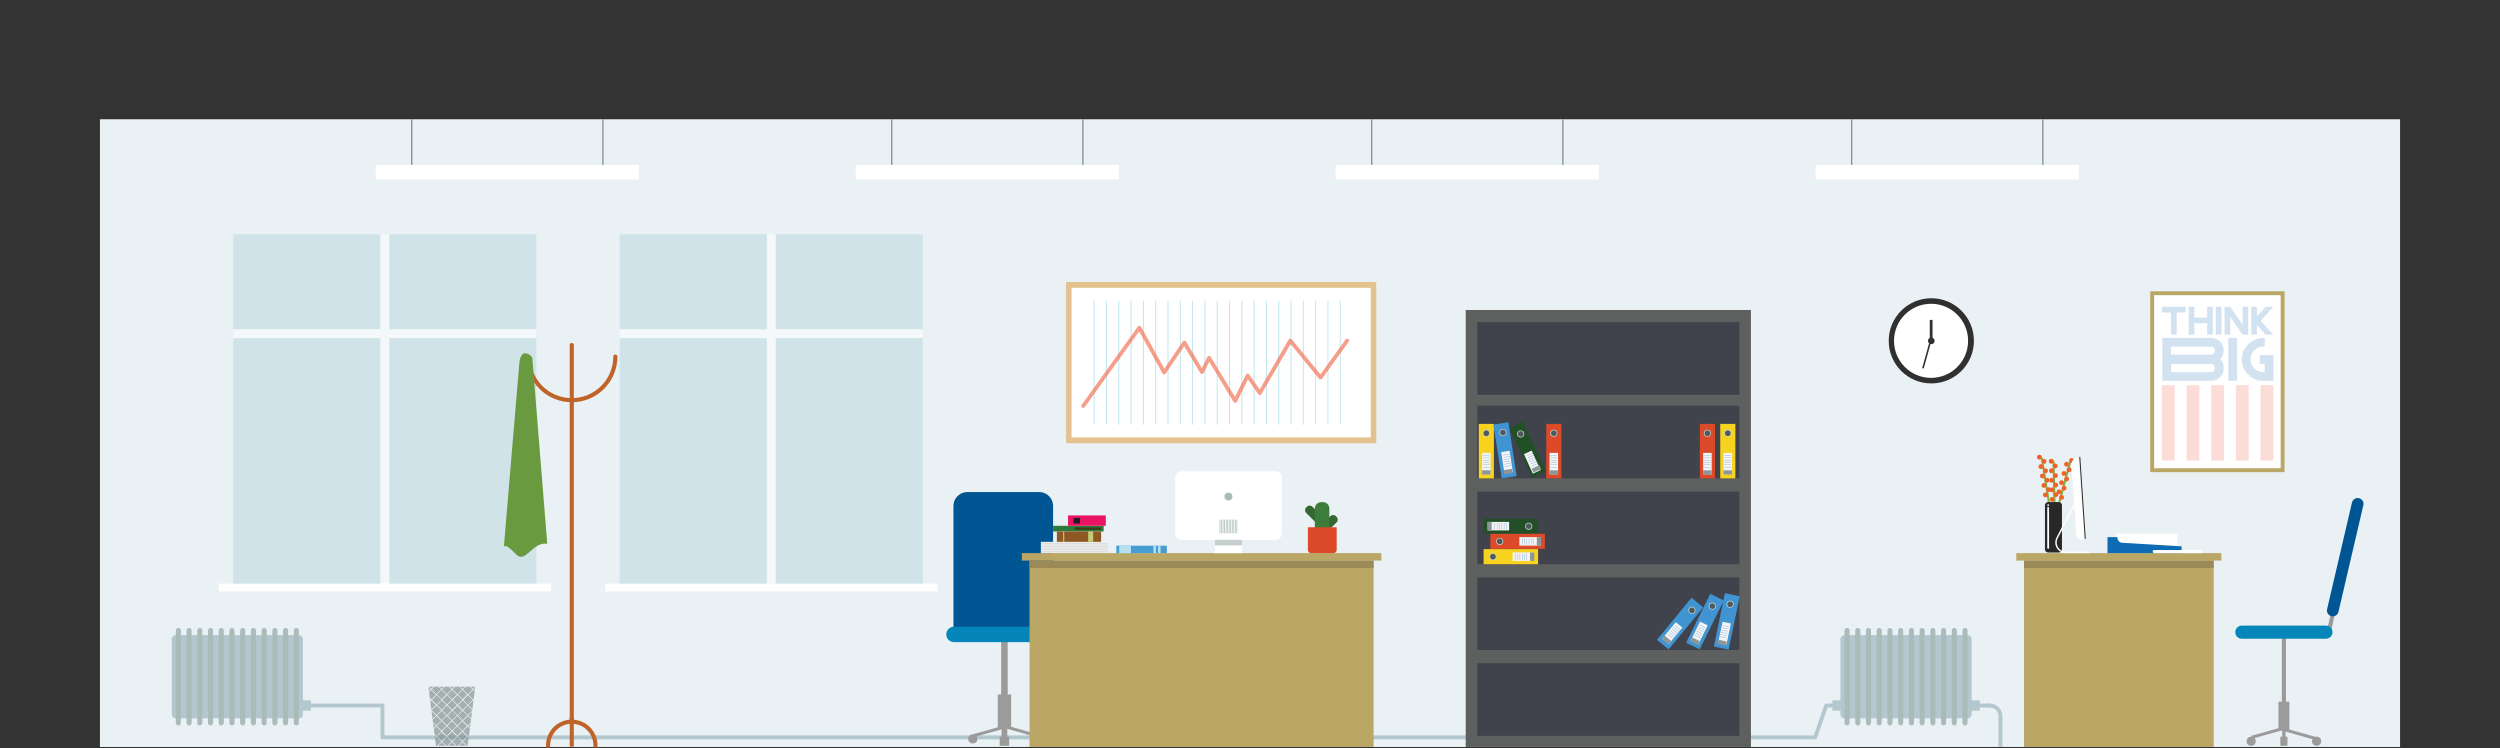 <?xml version="1.0" encoding="utf-8"?>
<!-- Generator: Adobe Illustrator 16.0.0, SVG Export Plug-In . SVG Version: 6.00 Build 0)  -->
<!DOCTYPE svg PUBLIC "-//W3C//DTD SVG 1.1//EN" "http://www.w3.org/Graphics/SVG/1.1/DTD/svg11.dtd">
<svg version="1.1" id="Layer_1" xmlns="http://www.w3.org/2000/svg" xmlns:xlink="http://www.w3.org/1999/xlink" x="0px" y="0px"
	 width="1054.599px" height="315.707px" viewBox="0 0 1054.599 315.707" enable-background="new 0 0 1054.599 315.707"
	 xml:space="preserve">
<rect x="0" y="0" width="1054.599" height="315.707" fill="#333333" stroke="none"/>
<rect x="42.156" y="50.311" fill="#EAF1F4" width="970.286" height="264.787"/>
<polyline fill="none" stroke="#B3C7CE" stroke-width="1.64" stroke-linecap="round" stroke-linejoin="round" stroke-miterlimit="10" points="
	128.589,297.609 161.337,297.609 161.337,311.05 765.719,311.05 770.364,297.609 774.463,297.609 "/>
<g>
	<g opacity="0.5">
		<rect x="261.415" y="98.832" fill="#B5D6DB" width="62.108" height="40.115"/>
		<rect x="261.415" y="142.607" fill="#B5D6DB" width="62.108" height="103.918"/>
		<rect x="327.182" y="98.832" fill="#B5D6DB" width="62.107" height="40.115"/>
		<rect x="327.182" y="142.607" fill="#B5D6DB" width="62.107" height="103.918"/>
		<rect x="323.523" y="98.832" fill="#FFFFFF" width="3.659" height="40.115"/>
		<rect x="323.523" y="142.607" fill="#FFFFFF" width="3.659" height="103.918"/>
		<rect x="261.415" y="138.947" fill="#FFFFFF" width="62.108" height="3.66"/>
		<rect x="327.182" y="138.947" fill="#FFFFFF" width="62.107" height="3.66"/>
		<rect x="323.523" y="138.947" fill="#FFFFFF" width="3.659" height="3.66"/>
	</g>
	<rect x="255.261" y="246.21" fill="#FFFFFF" width="140.183" height="3.265"/>
</g>
<g>
	<g opacity="0.5">
		<rect x="98.412" y="98.832" fill="#B5D6DB" width="62.108" height="40.115"/>
		<rect x="98.412" y="142.607" fill="#B5D6DB" width="62.108" height="103.918"/>
		<rect x="164.179" y="98.832" fill="#B5D6DB" width="62.107" height="40.115"/>
		<rect x="164.179" y="142.607" fill="#B5D6DB" width="62.107" height="103.918"/>
		<rect x="160.52" y="98.832" fill="#FFFFFF" width="3.659" height="40.115"/>
		<rect x="160.52" y="142.607" fill="#FFFFFF" width="3.659" height="103.918"/>
		<rect x="98.412" y="138.947" fill="#FFFFFF" width="62.108" height="3.66"/>
		<rect x="164.179" y="138.947" fill="#FFFFFF" width="62.107" height="3.66"/>
		<rect x="160.52" y="138.947" fill="#FFFFFF" width="3.659" height="3.66"/>
	</g>
	<rect x="92.259" y="246.21" fill="#FFFFFF" width="140.182" height="3.265"/>
</g>
<g>
	<g>
		<rect x="563.434" y="69.575" fill="#FFFFFF" width="111.04" height="6.147"/>
		<g>
			<rect x="578.341" y="50.311" fill="#869392" width="0.576" height="19.265"/>
			<rect x="658.99" y="50.311" fill="#869392" width="0.577" height="19.265"/>
		</g>
	</g>
	<g>
		<rect x="360.96" y="69.575" fill="#FFFFFF" width="111.04" height="6.147"/>
		<g>
			<rect x="375.868" y="50.311" fill="#869392" width="0.576" height="19.265"/>
			<rect x="456.516" y="50.311" fill="#869392" width="0.578" height="19.265"/>
		</g>
	</g>
	<g>
		<rect x="765.907" y="69.575" fill="#FFFFFF" width="111.039" height="6.147"/>
		<g>
			<rect x="780.815" y="50.311" fill="#869392" width="0.575" height="19.265"/>
			<rect x="861.462" y="50.311" fill="#869392" width="0.576" height="19.265"/>
		</g>
	</g>
	<g>
		<rect x="158.487" y="69.575" fill="#FFFFFF" width="111.041" height="6.147"/>
		<g>
			<rect x="173.395" y="50.311" fill="#869392" width="0.577" height="19.265"/>
			<rect x="254.044" y="50.311" fill="#869392" width="0.576" height="19.265"/>
		</g>
	</g>
</g>
<g>
	<g>
		
			<path fill="none" stroke="#BF6328" stroke-width="1.738" stroke-linecap="round" stroke-linejoin="round" stroke-miterlimit="10" d="
			M259.583,150.421c0,10.157-8.233,18.392-18.391,18.392c-10.157,0-18.391-8.234-18.391-18.392"/>
		<path fill="none" stroke="#BF6328" stroke-width="1.738" stroke-linecap="square" stroke-miterlimit="10" d="M231.2,314.432
			c0-5.52,4.474-9.992,9.992-9.992c5.519,0,9.992,4.473,9.992,9.992"/>
		
			<line fill="none" stroke="#BF6328" stroke-width="1.738" stroke-linecap="round" stroke-linejoin="round" stroke-miterlimit="10" x1="241.192" y1="145.535" x2="241.192" y2="303.59"/>
	</g>
	
		<line fill="none" stroke="#BF6328" stroke-width="1.738" stroke-miterlimit="10" x1="241.192" y1="314.949" x2="241.192" y2="302.786"/>
</g>
<g>
	<rect x="449.706" y="118.941" fill="#E4C28F" width="130.865" height="68.052"/>
	<rect x="452.03" y="121.422" fill="#FFFFFF" width="126.219" height="63.092"/>
	<g>
		
			<line fill="none" stroke="#C0E5EF" stroke-width="0.41" stroke-miterlimit="10" x1="461.564" y1="126.9" x2="461.564" y2="179.15"/>
		
			<line fill="none" stroke="#C0E5EF" stroke-width="0.41" stroke-miterlimit="10" x1="466.754" y1="126.9" x2="466.754" y2="179.15"/>
		
			<line fill="none" stroke="#C0E5EF" stroke-width="0.41" stroke-miterlimit="10" x1="471.945" y1="126.9" x2="471.945" y2="179.15"/>
		
			<line fill="none" stroke="#C0E5EF" stroke-width="0.41" stroke-miterlimit="10" x1="477.135" y1="126.9" x2="477.135" y2="179.15"/>
		
			<line fill="none" stroke="#C0E5EF" stroke-width="0.41" stroke-miterlimit="10" x1="482.325" y1="126.9" x2="482.325" y2="179.15"/>
		
			<line fill="none" stroke="#C0E5EF" stroke-width="0.41" stroke-miterlimit="10" x1="487.515" y1="126.9" x2="487.515" y2="179.15"/>
		
			<line fill="none" stroke="#C0E5EF" stroke-width="0.41" stroke-miterlimit="10" x1="492.706" y1="126.9" x2="492.706" y2="179.15"/>
		
			<line fill="none" stroke="#C0E5EF" stroke-width="0.41" stroke-miterlimit="10" x1="497.896" y1="126.9" x2="497.896" y2="179.15"/>
		
			<line fill="none" stroke="#C0E5EF" stroke-width="0.41" stroke-miterlimit="10" x1="503.086" y1="126.9" x2="503.086" y2="179.15"/>
		
			<line fill="none" stroke="#C0E5EF" stroke-width="0.41" stroke-miterlimit="10" x1="508.277" y1="126.9" x2="508.277" y2="179.15"/>
		
			<line fill="none" stroke="#C0E5EF" stroke-width="0.41" stroke-miterlimit="10" x1="513.467" y1="126.9" x2="513.467" y2="179.15"/>
		
			<line fill="none" stroke="#C0E5EF" stroke-width="0.41" stroke-miterlimit="10" x1="518.658" y1="126.9" x2="518.658" y2="179.15"/>
		
			<line fill="none" stroke="#C0E5EF" stroke-width="0.41" stroke-miterlimit="10" x1="523.848" y1="126.9" x2="523.848" y2="179.15"/>
		
			<line fill="none" stroke="#C0E5EF" stroke-width="0.41" stroke-miterlimit="10" x1="529.039" y1="126.9" x2="529.039" y2="179.15"/>
		
			<line fill="none" stroke="#C0E5EF" stroke-width="0.41" stroke-miterlimit="10" x1="534.228" y1="126.9" x2="534.228" y2="179.15"/>
		
			<line fill="none" stroke="#C0E5EF" stroke-width="0.41" stroke-miterlimit="10" x1="539.418" y1="126.9" x2="539.418" y2="179.15"/>
		
			<line fill="none" stroke="#C0E5EF" stroke-width="0.41" stroke-miterlimit="10" x1="544.61" y1="126.9" x2="544.61" y2="179.15"/>
		
			<line fill="none" stroke="#C0E5EF" stroke-width="0.41" stroke-miterlimit="10" x1="549.799" y1="126.9" x2="549.799" y2="179.15"/>
		
			<line fill="none" stroke="#C0E5EF" stroke-width="0.41" stroke-miterlimit="10" x1="554.99" y1="126.9" x2="554.99" y2="179.15"/>
		
			<line fill="none" stroke="#C0E5EF" stroke-width="0.41" stroke-miterlimit="10" x1="560.179" y1="126.9" x2="560.179" y2="179.15"/>
		
			<line fill="none" stroke="#C0E5EF" stroke-width="0.41" stroke-miterlimit="10" x1="565.37" y1="126.9" x2="565.37" y2="179.15"/>
	</g>
	
		<polyline opacity="0.6" fill="none" stroke="#F15E3C" stroke-width="1.64" stroke-linecap="round" stroke-linejoin="round" stroke-miterlimit="10" points="
		456.944,171.25 480.642,138.262 491.098,157.102 499.606,144.498 507.045,156.947 510.042,150.949 521.059,169.114 
		526.306,158.447 531.439,165.828 544.3,143.682 557.044,159.254 568.292,143.682 	"/>
</g>
<path fill="#699A40" d="M219.107,152.832l-6.559,77.813c0,0,0.459-1.845,4.918,3.01c4.235,4.61,6.968-5.302,13.39-4.267
	l-6.348-78.688C224.509,150.701,220.044,145.743,219.107,152.832z"/>
<g>
	<rect x="420.895" y="292.955" fill="#9B9B9B" width="5.646" height="14.213"/>
	<rect x="422.343" y="268.127" fill="#9B9B9B" width="2.75" height="27.251"/>
	<g>
		
			<rect x="430.218" y="300.65" transform="matrix(0.273 -0.962 0.962 0.273 16.811 638.841)" fill="#9B9B9B" width="1.283" height="15.307"/>
		
			<rect x="416.953" y="300.649" transform="matrix(-0.27 -0.963 0.963 -0.27 233.689 793.705)" fill="#9B9B9B" width="1.282" height="15.307"/>
		<circle fill="#9B9B9B" cx="410.387" cy="311.687" r="1.937"/>
		<circle fill="#9B9B9B" cx="438.05" cy="311.687" r="1.937"/>
	</g>
	<rect x="422.509" y="307.021" fill="#9B9B9B" width="2.418" height="4.974"/>
	<rect x="421.714" y="310.761" fill="#9B9B9B" width="4.008" height="3.862"/>
	<path fill="#005593" d="M444.229,213.412c0-3.227-2.615-5.844-5.842-5.844h-30.338c-3.228,0-5.842,2.617-5.842,5.844v52.132h42.021
		V213.412z"/>
	<path fill="#0586BB" d="M447.262,267.617c0,1.795-1.455,3.25-3.25,3.25h-41.59c-1.793,0-3.248-1.455-3.248-3.25l0,0
		c0-1.795,1.455-3.248,3.248-3.248h41.59C445.807,264.369,447.262,265.822,447.262,267.617L447.262,267.617z"/>
</g>
<g>
	<g>
		<rect x="439.088" y="228.564" fill="#FFFFFF" width="28.42" height="4.926"/>
		
			<line fill="none" stroke="#AEAEAE" stroke-width="0.102" stroke-miterlimit="10" x1="439.088" y1="228.828" x2="467.508" y2="228.828"/>
		
			<line fill="none" stroke="#AEAEAE" stroke-width="0.102" stroke-miterlimit="10" x1="439.088" y1="229.136" x2="467.508" y2="229.136"/>
		
			<line fill="none" stroke="#AEAEAE" stroke-width="0.102" stroke-miterlimit="10" x1="439.088" y1="229.443" x2="467.508" y2="229.443"/>
		
			<line fill="none" stroke="#AEAEAE" stroke-width="0.102" stroke-miterlimit="10" x1="439.088" y1="229.751" x2="467.508" y2="229.751"/>
		
			<line fill="none" stroke="#AEAEAE" stroke-width="0.102" stroke-miterlimit="10" x1="439.088" y1="230.059" x2="467.508" y2="230.059"/>
		
			<line fill="none" stroke="#AEAEAE" stroke-width="0.102" stroke-miterlimit="10" x1="439.088" y1="230.365" x2="467.508" y2="230.365"/>
		
			<line fill="none" stroke="#AEAEAE" stroke-width="0.102" stroke-miterlimit="10" x1="439.088" y1="230.673" x2="467.508" y2="230.673"/>
		
			<line fill="none" stroke="#AEAEAE" stroke-width="0.102" stroke-miterlimit="10" x1="439.088" y1="230.98" x2="467.508" y2="230.98"/>
		
			<line fill="none" stroke="#AEAEAE" stroke-width="0.102" stroke-miterlimit="10" x1="439.088" y1="231.289" x2="467.508" y2="231.289"/>
		
			<line fill="none" stroke="#AEAEAE" stroke-width="0.102" stroke-miterlimit="10" x1="439.088" y1="231.596" x2="467.508" y2="231.596"/>
		
			<line fill="none" stroke="#AEAEAE" stroke-width="0.102" stroke-miterlimit="10" x1="439.088" y1="231.902" x2="467.508" y2="231.902"/>
		
			<line fill="none" stroke="#AEAEAE" stroke-width="0.102" stroke-miterlimit="10" x1="439.088" y1="232.21" x2="467.508" y2="232.21"/>
		
			<line fill="none" stroke="#AEAEAE" stroke-width="0.102" stroke-miterlimit="10" x1="439.088" y1="232.518" x2="467.508" y2="232.518"/>
		
			<line fill="none" stroke="#AEAEAE" stroke-width="0.102" stroke-miterlimit="10" x1="439.088" y1="232.824" x2="467.508" y2="232.824"/>
		
			<line fill="none" stroke="#AEAEAE" stroke-width="0.102" stroke-miterlimit="10" x1="439.088" y1="233.132" x2="467.508" y2="233.132"/>
	</g>
	<rect x="434.307" y="236.47" fill="#BAA665" width="145.134" height="78.628"/>
	<rect x="431.057" y="233.332" fill="#BAA665" width="151.634" height="3.138"/>
	<rect x="434.307" y="236.47" fill="#9B8A57" width="145.134" height="3.136"/>
	<g>
		<path fill="#FFFFFF" d="M540.722,225.039c0,1.484-1.204,2.689-2.688,2.689h-39.666c-1.485,0-2.689-1.205-2.689-2.689v-23.53
			c0-1.484,1.204-2.688,2.689-2.688h39.666c1.484,0,2.688,1.204,2.688,2.688V225.039z"/>
		<rect x="512.485" y="227.729" fill="#FFFFFF" width="11.431" height="5.604"/>
		<rect x="512.485" y="227.729" opacity="0.7" fill="#ABBBB9" width="11.431" height="2.354"/>
		<circle fill="#ABBBB9" cx="518.201" cy="209.465" r="1.681"/>
		<g>
			<path fill="#ABBBB9" d="M514.503,224.854c0,0.086,0.067,0.154,0.152,0.154l0,0c0.084,0,0.152-0.068,0.152-0.154V219.3
				c0-0.085-0.068-0.153-0.152-0.153l0,0c-0.085,0-0.152,0.068-0.152,0.153V224.854z"/>
			<path fill="#ABBBB9" d="M515.147,224.854c0,0.086,0.068,0.154,0.152,0.154l0,0c0.085,0,0.153-0.068,0.153-0.154V219.3
				c0-0.085-0.068-0.153-0.153-0.153l0,0c-0.084,0-0.152,0.068-0.152,0.153V224.854z"/>
			<path fill="#ABBBB9" d="M515.792,224.854c0,0.086,0.068,0.154,0.152,0.154l0,0c0.085,0,0.152-0.068,0.152-0.154V219.3
				c0-0.085-0.067-0.153-0.152-0.153l0,0c-0.084,0-0.152,0.068-0.152,0.153V224.854z"/>
			<path fill="#ABBBB9" d="M516.436,224.854c0,0.086,0.068,0.154,0.153,0.154l0,0c0.084,0,0.152-0.068,0.152-0.154V219.3
				c0-0.085-0.068-0.153-0.152-0.153l0,0c-0.085,0-0.153,0.068-0.153,0.153V224.854z"/>
			<path fill="#ABBBB9" d="M517.081,224.854c0,0.086,0.068,0.154,0.153,0.154l0,0c0.084,0,0.151-0.068,0.151-0.154V219.3
				c0-0.085-0.067-0.153-0.151-0.153l0,0c-0.085,0-0.153,0.068-0.153,0.153V224.854z"/>
			<path fill="#ABBBB9" d="M517.726,224.854c0,0.086,0.067,0.154,0.152,0.154l0,0c0.084,0,0.152-0.068,0.152-0.154V219.3
				c0-0.085-0.068-0.153-0.152-0.153l0,0c-0.085,0-0.152,0.068-0.152,0.153V224.854z"/>
			<path fill="#ABBBB9" d="M518.37,224.854c0,0.086,0.069,0.154,0.152,0.154l0,0c0.085,0,0.154-0.068,0.154-0.154V219.3
				c0-0.085-0.069-0.153-0.154-0.153l0,0c-0.083,0-0.152,0.068-0.152,0.153V224.854z"/>
			<path fill="#ABBBB9" d="M519.014,224.854c0,0.086,0.069,0.154,0.153,0.154l0,0c0.083,0,0.152-0.068,0.152-0.154V219.3
				c0-0.085-0.069-0.153-0.152-0.153l0,0c-0.084,0-0.153,0.068-0.153,0.153V224.854z"/>
			<path fill="#ABBBB9" d="M519.659,224.854c0,0.086,0.068,0.154,0.153,0.154l0,0c0.084,0,0.152-0.068,0.152-0.154V219.3
				c0-0.085-0.068-0.153-0.152-0.153l0,0c-0.085,0-0.153,0.068-0.153,0.153V224.854z"/>
			<path fill="#ABBBB9" d="M520.304,224.854c0,0.086,0.068,0.154,0.151,0.154l0,0c0.085,0,0.153-0.068,0.153-0.154V219.3
				c0-0.085-0.068-0.153-0.153-0.153l0,0c-0.083,0-0.151,0.068-0.151,0.153V224.854z"/>
			<path fill="#ABBBB9" d="M520.949,224.854c0,0.086,0.067,0.154,0.152,0.154l0,0c0.084,0,0.152-0.068,0.152-0.154V219.3
				c0-0.085-0.068-0.153-0.152-0.153l0,0c-0.085,0-0.152,0.068-0.152,0.153V224.854z"/>
			<path fill="#ABBBB9" d="M521.592,224.854c0,0.086,0.068,0.154,0.152,0.154l0,0c0.085,0,0.153-0.068,0.153-0.154V219.3
				c0-0.085-0.068-0.153-0.153-0.153l0,0c-0.084,0-0.152,0.068-0.152,0.153V224.854z"/>
		</g>
	</g>
	<g>
		<path fill="#356732" d="M560.324,223.869c-0.636,0.634-1.665,0.634-2.3,0l-0.319-0.32c-0.637-0.636-0.637-1.665,0-2.301
			l3.515-3.516c0.634-0.634,1.664-0.635,2.299,0l0.321,0.32c0.634,0.637,0.634,1.665,0,2.301L560.324,223.869z"/>
		<path fill="#356732" d="M559.247,219.383c0.636,0.636,0.636,1.666,0,2.301l-0.319,0.32c-0.635,0.635-1.664,0.635-2.301,0
			l-5.631-5.633c-0.637-0.635-0.637-1.666,0-2.301l0.319-0.319c0.635-0.636,1.664-0.636,2.301,0L559.247,219.383z"/>
		<path fill="#3D7D3C" d="M560.771,222.725c0,1.484-1.204,2.689-2.689,2.689h-0.747c-1.484,0-2.688-1.205-2.688-2.689v-8.218
			c0-1.484,1.204-2.688,2.688-2.688h0.747c1.485,0,2.689,1.204,2.689,2.688V222.725z"/>
		<path fill="#DC4A29" d="M551.714,231.986c0,0.744,0.603,1.346,1.344,1.346h9.469c0.742,0,1.345-0.602,1.345-1.346v-9.553h-12.157
			V231.986z"/>
	</g>
	<g>
		<rect x="470.901" y="230.189" fill="#479DD3" width="21.331" height="3.143"/>
		<rect x="488.518" y="230.189" fill="#B4E2F0" width="1.05" height="3.143"/>
		<rect x="486.571" y="230.189" fill="#B4E2F0" width="1.05" height="3.143"/>
		<rect x="472.131" y="230.189" fill="#B4E2F0" width="4.935" height="3.143"/>
	</g>
	<g>
		<rect x="444.241" y="221.799" fill="#2F783B" width="21.33" height="2.393"/>
		<rect x="453.313" y="222.518" fill="#3A3C18" width="11.271" height="0.956"/>
	</g>
	<g>
		<rect x="450.536" y="217.428" fill="#E91461" width="15.934" height="4.371"/>
		<rect x="452.866" y="218.503" fill="#211B23" width="2.73" height="2.307"/>
	</g>
	<g>
		<rect x="445.833" y="224.191" fill="#8E5723" width="18.665" height="4.373"/>
		<rect x="459.04" y="224.191" fill="#C6CB79" width="2.101" height="4.373"/>
		<rect x="448.47" y="224.191" fill="#C6CB79" width="0.477" height="4.373"/>
	</g>
</g>
<g>
	<rect x="618.305" y="130.775" fill="#5E5F5F" width="120.306" height="184.322"/>
	<rect x="623.173" y="171.172" fill="#40434C" width="110.57" height="30.643"/>
	<rect x="623.173" y="135.909" fill="#40434C" width="110.57" height="30.643"/>
	<rect x="623.173" y="207.371" fill="#40434C" width="110.57" height="30.645"/>
	<rect x="623.173" y="243.572" fill="#40434C" width="110.57" height="30.643"/>
	<rect x="623.173" y="279.771" fill="#40434C" width="110.57" height="30.643"/>
</g>
<g>
	<rect x="625.834" y="231.643" fill="#F7D21E" width="23.002" height="6.373"/>
	<rect x="638.057" y="233.034" fill="#F4F4F4" width="9.047" height="3.591"/>
	<rect x="645.428" y="233.034" fill="#8D9696" width="1.779" height="3.591"/>
	<g>
		
			<line fill="none" stroke="#2B7CBE" stroke-width="0.102" stroke-miterlimit="10" x1="639.231" y1="236.221" x2="639.231" y2="233.457"/>
		
			<line fill="none" stroke="#2B7CBE" stroke-width="0.102" stroke-miterlimit="10" x1="640.198" y1="236.221" x2="640.198" y2="233.457"/>
		
			<line fill="none" stroke="#2B7CBE" stroke-width="0.102" stroke-miterlimit="10" x1="641.166" y1="236.221" x2="641.166" y2="233.457"/>
		
			<line fill="none" stroke="#2B7CBE" stroke-width="0.102" stroke-miterlimit="10" x1="642.131" y1="236.221" x2="642.131" y2="233.457"/>
		
			<line fill="none" stroke="#2B7CBE" stroke-width="0.102" stroke-miterlimit="10" x1="643.099" y1="236.221" x2="643.099" y2="233.457"/>
		
			<line fill="none" stroke="#2B7CBE" stroke-width="0.102" stroke-miterlimit="10" x1="644.065" y1="236.221" x2="644.065" y2="233.457"/>
	</g>
	<g>
		<circle fill="#C2D7D7" cx="629.779" cy="234.852" r="1.502"/>
		<circle fill="#52595A" cx="629.779" cy="234.829" r="1.208"/>
	</g>
</g>
<g>
	
		<rect x="725.112" y="250.785" transform="matrix(0.979 0.204 -0.204 0.979 68.922 -143.22)" fill="#4094D1" width="6.374" height="23.002"/>
	
		<rect x="725.432" y="262.899" transform="matrix(0.979 0.204 -0.204 0.979 70.069 -143.086)" fill="#F4F4F4" width="3.591" height="9.046"/>
	
		<rect x="724.668" y="270.191" transform="matrix(0.979 0.204 -0.204 0.979 70.558 -142.467)" fill="#8D9696" width="3.591" height="1.778"/>
	<g>
		
			<line fill="none" stroke="#2B7CBE" stroke-width="0.102" stroke-miterlimit="10" x1="726.549" y1="263.857" x2="729.253" y2="264.424"/>
		
			<line fill="none" stroke="#2B7CBE" stroke-width="0.102" stroke-miterlimit="10" x1="726.352" y1="264.807" x2="729.056" y2="265.37"/>
		
			<line fill="none" stroke="#2B7CBE" stroke-width="0.102" stroke-miterlimit="10" x1="726.155" y1="265.752" x2="728.858" y2="266.316"/>
		
			<line fill="none" stroke="#2B7CBE" stroke-width="0.102" stroke-miterlimit="10" x1="725.958" y1="266.697" x2="728.661" y2="267.262"/>
		
			<line fill="none" stroke="#2B7CBE" stroke-width="0.102" stroke-miterlimit="10" x1="725.759" y1="267.644" x2="728.463" y2="268.209"/>
		
			<line fill="none" stroke="#2B7CBE" stroke-width="0.102" stroke-miterlimit="10" x1="725.562" y1="268.591" x2="728.266" y2="269.154"/>
	</g>
	<g>
		<circle fill="#C2D7D7" cx="729.82" cy="254.885" r="1.501"/>
		<circle fill="#52595A" cx="729.841" cy="254.89" r="1.208"/>
	</g>
</g>
<g>
	
		<rect x="715.784" y="250.972" transform="matrix(0.897 0.442 -0.442 0.897 190.319 -291.005)" fill="#4094D1" width="6.372" height="23.001"/>
	
		<rect x="714.854" y="262.653" transform="matrix(0.897 0.442 -0.442 0.897 192.022 -289.363)" fill="#F4F4F4" width="3.591" height="9.047"/>
	
		<rect x="713.201" y="269.64" transform="matrix(0.897 0.442 -0.442 0.897 193.267 -288.223)" fill="#8D9696" width="3.592" height="1.778"/>
	<g>
		
			<line fill="none" stroke="#2B7CBE" stroke-width="0.102" stroke-miterlimit="10" x1="716.885" y1="263.558" x2="719.361" y2="264.779"/>
		
			<line fill="none" stroke="#2B7CBE" stroke-width="0.102" stroke-miterlimit="10" x1="716.458" y1="264.424" x2="718.934" y2="265.646"/>
		
			<line fill="none" stroke="#2B7CBE" stroke-width="0.102" stroke-miterlimit="10" x1="716.029" y1="265.291" x2="718.505" y2="266.514"/>
		
			<line fill="none" stroke="#2B7CBE" stroke-width="0.102" stroke-miterlimit="10" x1="715.601" y1="266.158" x2="718.079" y2="267.381"/>
		
			<line fill="none" stroke="#2B7CBE" stroke-width="0.102" stroke-miterlimit="10" x1="715.174" y1="267.025" x2="717.651" y2="268.247"/>
		
			<line fill="none" stroke="#2B7CBE" stroke-width="0.102" stroke-miterlimit="10" x1="714.747" y1="267.893" x2="717.223" y2="269.113"/>
	</g>
	<g>
		<circle fill="#C2D7D7" cx="722.292" cy="255.685" r="1.502"/>
		<circle fill="#52595A" cx="722.312" cy="255.694" r="1.208"/>
	</g>
</g>
<g>
	
		<rect x="705.724" y="251.789" transform="matrix(0.772 0.635 -0.635 0.772 328.624 -390.36)" fill="#4094D1" width="6.373" height="23.001"/>
	
		<rect x="703.784" y="262.817" transform="matrix(0.772 0.635 -0.635 0.772 330.483 -387.347)" fill="#F4F4F4" width="3.591" height="9.046"/>
	
		<rect x="701.41" y="269.338" transform="matrix(0.772 0.635 -0.635 0.772 331.777 -385.182)" fill="#8D9696" width="3.591" height="1.778"/>
	<g>
		
			<line fill="none" stroke="#2B7CBE" stroke-width="0.102" stroke-miterlimit="10" x1="706.632" y1="263.87" x2="708.765" y2="265.625"/>
		
			<line fill="none" stroke="#2B7CBE" stroke-width="0.102" stroke-miterlimit="10" x1="706.018" y1="264.617" x2="708.152" y2="266.371"/>
		
			<line fill="none" stroke="#2B7CBE" stroke-width="0.102" stroke-miterlimit="10" x1="705.405" y1="265.363" x2="707.537" y2="267.118"/>
		
			<line fill="none" stroke="#2B7CBE" stroke-width="0.102" stroke-miterlimit="10" x1="704.792" y1="266.111" x2="706.923" y2="267.865"/>
		
			<line fill="none" stroke="#2B7CBE" stroke-width="0.102" stroke-miterlimit="10" x1="704.175" y1="266.857" x2="706.31" y2="268.611"/>
		
			<line fill="none" stroke="#2B7CBE" stroke-width="0.102" stroke-miterlimit="10" x1="703.562" y1="267.604" x2="705.696" y2="269.359"/>
	</g>
	<g>
		<circle fill="#C2D7D7" cx="713.693" cy="257.438" r="1.501"/>
		<circle fill="#52595A" cx="713.711" cy="257.453" r="1.209"/>
	</g>
</g>
<g>
	<rect x="625.834" y="218.773" fill="#224F26" width="23.002" height="6.375"/>
	<rect x="627.568" y="220.166" fill="#F4F4F4" width="9.046" height="3.591"/>
	<rect x="627.463" y="220.166" fill="#8D9696" width="1.778" height="3.591"/>
	<g>
		
			<line fill="none" stroke="#2B7CBE" stroke-width="0.102" stroke-miterlimit="10" x1="635.439" y1="223.352" x2="635.439" y2="220.59"/>
		
			<line fill="none" stroke="#2B7CBE" stroke-width="0.102" stroke-miterlimit="10" x1="634.472" y1="223.352" x2="634.472" y2="220.59"/>
		
			<line fill="none" stroke="#2B7CBE" stroke-width="0.102" stroke-miterlimit="10" x1="633.506" y1="223.352" x2="633.506" y2="220.59"/>
		
			<line fill="none" stroke="#2B7CBE" stroke-width="0.102" stroke-miterlimit="10" x1="632.54" y1="223.352" x2="632.54" y2="220.59"/>
		
			<line fill="none" stroke="#2B7CBE" stroke-width="0.102" stroke-miterlimit="10" x1="631.573" y1="223.352" x2="631.573" y2="220.59"/>
		
			<line fill="none" stroke="#2B7CBE" stroke-width="0.102" stroke-miterlimit="10" x1="630.606" y1="223.352" x2="630.606" y2="220.59"/>
	</g>
	<g>
		<circle fill="#C2D7D7" cx="644.892" cy="221.984" r="1.502"/>
		<circle fill="#52595A" cx="644.892" cy="221.962" r="1.208"/>
	</g>
</g>
<g>
	<rect x="628.698" y="225.189" fill="#DC4A29" width="23.002" height="6.372"/>
	<rect x="640.92" y="226.58" fill="#F4F4F4" width="9.047" height="3.592"/>
	<rect x="648.292" y="226.58" fill="#8D9696" width="1.778" height="3.592"/>
	<g>
		
			<line fill="none" stroke="#2B7CBE" stroke-width="0.102" stroke-miterlimit="10" x1="642.094" y1="229.768" x2="642.094" y2="227.005"/>
		
			<line fill="none" stroke="#2B7CBE" stroke-width="0.102" stroke-miterlimit="10" x1="643.061" y1="229.768" x2="643.061" y2="227.005"/>
		
			<line fill="none" stroke="#2B7CBE" stroke-width="0.102" stroke-miterlimit="10" x1="644.028" y1="229.768" x2="644.028" y2="227.005"/>
		
			<line fill="none" stroke="#2B7CBE" stroke-width="0.102" stroke-miterlimit="10" x1="644.994" y1="229.768" x2="644.994" y2="227.005"/>
		
			<line fill="none" stroke="#2B7CBE" stroke-width="0.102" stroke-miterlimit="10" x1="645.96" y1="229.768" x2="645.96" y2="227.005"/>
		
			<line fill="none" stroke="#2B7CBE" stroke-width="0.102" stroke-miterlimit="10" x1="646.927" y1="229.768" x2="646.927" y2="227.005"/>
	</g>
	<g>
		<circle fill="#C2D7D7" cx="632.641" cy="228.398" r="1.502"/>
		<circle fill="#52595A" cx="632.641" cy="228.376" r="1.208"/>
	</g>
</g>
<g>
	<rect x="623.808" y="178.814" fill="#F7D21E" width="6.372" height="23"/>
	<rect x="625.199" y="191.037" fill="#F4F4F4" width="3.591" height="9.045"/>
	<rect x="625.199" y="198.408" fill="#8D9696" width="3.591" height="1.778"/>
	<g>
		
			<line fill="none" stroke="#2B7CBE" stroke-width="0.102" stroke-miterlimit="10" x1="625.603" y1="192.209" x2="628.365" y2="192.209"/>
		
			<line fill="none" stroke="#2B7CBE" stroke-width="0.102" stroke-miterlimit="10" x1="625.603" y1="193.178" x2="628.365" y2="193.178"/>
		
			<line fill="none" stroke="#2B7CBE" stroke-width="0.102" stroke-miterlimit="10" x1="625.603" y1="194.145" x2="628.365" y2="194.145"/>
		
			<line fill="none" stroke="#2B7CBE" stroke-width="0.102" stroke-miterlimit="10" x1="625.603" y1="195.111" x2="628.365" y2="195.111"/>
		
			<line fill="none" stroke="#2B7CBE" stroke-width="0.102" stroke-miterlimit="10" x1="625.603" y1="196.078" x2="628.365" y2="196.078"/>
		
			<line fill="none" stroke="#2B7CBE" stroke-width="0.102" stroke-miterlimit="10" x1="625.603" y1="197.044" x2="628.365" y2="197.044"/>
	</g>
	<g>
		<circle fill="#C2D7D7" cx="626.972" cy="182.758" r="1.502"/>
		<circle fill="#52595A" cx="626.995" cy="182.758" r="1.208"/>
	</g>
</g>
<g>
	<rect x="725.672" y="178.814" fill="#F7D21E" width="6.372" height="23"/>
	<rect x="727.062" y="191.037" fill="#F4F4F4" width="3.592" height="9.045"/>
	<rect x="727.062" y="198.408" fill="#8D9696" width="3.592" height="1.778"/>
	<g>
		
			<line fill="none" stroke="#2B7CBE" stroke-width="0.102" stroke-miterlimit="10" x1="727.467" y1="192.209" x2="730.23" y2="192.209"/>
		
			<line fill="none" stroke="#2B7CBE" stroke-width="0.102" stroke-miterlimit="10" x1="727.467" y1="193.178" x2="730.23" y2="193.178"/>
		
			<line fill="none" stroke="#2B7CBE" stroke-width="0.102" stroke-miterlimit="10" x1="727.467" y1="194.145" x2="730.23" y2="194.145"/>
		
			<line fill="none" stroke="#2B7CBE" stroke-width="0.102" stroke-miterlimit="10" x1="727.467" y1="195.111" x2="730.23" y2="195.111"/>
		
			<line fill="none" stroke="#2B7CBE" stroke-width="0.102" stroke-miterlimit="10" x1="727.467" y1="196.078" x2="730.23" y2="196.078"/>
		
			<line fill="none" stroke="#2B7CBE" stroke-width="0.102" stroke-miterlimit="10" x1="727.467" y1="197.044" x2="730.23" y2="197.044"/>
	</g>
	<g>
		<circle fill="#C2D7D7" cx="728.836" cy="182.758" r="1.501"/>
		<circle fill="#52595A" cx="728.859" cy="182.758" r="1.209"/>
	</g>
</g>
<g>
	
		<rect x="631.958" y="178.434" transform="matrix(0.988 -0.152 0.152 0.988 -21.505 98.856)" fill="#4094D1" width="6.373" height="23.002"/>
	
		<rect x="634.148" y="190.597" transform="matrix(0.988 -0.152 0.152 0.988 -22.247 98.778)" fill="#F4F4F4" width="3.59" height="9.045"/>
	
		<rect x="634.715" y="197.923" transform="matrix(0.988 -0.152 0.152 0.988 -22.85 99.234)" fill="#8D9696" width="3.592" height="1.779"/>
	<g>
		
			<line fill="none" stroke="#2B7CBE" stroke-width="0.102" stroke-miterlimit="10" x1="634.059" y1="192.021" x2="636.789" y2="191.6"/>
		
			<line fill="none" stroke="#2B7CBE" stroke-width="0.102" stroke-miterlimit="10" x1="634.206" y1="192.976" x2="636.936" y2="192.557"/>
		
			<line fill="none" stroke="#2B7CBE" stroke-width="0.102" stroke-miterlimit="10" x1="634.353" y1="193.932" x2="637.082" y2="193.511"/>
		
			<line fill="none" stroke="#2B7CBE" stroke-width="0.102" stroke-miterlimit="10" x1="634.5" y1="194.887" x2="637.23" y2="194.467"/>
		
			<line fill="none" stroke="#2B7CBE" stroke-width="0.102" stroke-miterlimit="10" x1="634.647" y1="195.842" x2="637.377" y2="195.422"/>
		
			<line fill="none" stroke="#2B7CBE" stroke-width="0.102" stroke-miterlimit="10" x1="634.794" y1="196.799" x2="637.523" y2="196.377"/>
	</g>
	<g>
		<circle fill="#C2D7D7" cx="633.974" cy="182.469" r="1.501"/>
		<circle fill="#52595A" cx="633.996" cy="182.466" r="1.209"/>
	</g>
</g>
<g>
	
		<rect x="641.433" y="178.433" transform="matrix(0.91 -0.414 0.414 0.91 -20.828 283.686)" fill="#224F26" width="6.374" height="23.003"/>
	
		<rect x="644.994" y="190.188" transform="matrix(0.91 -0.413 0.413 0.91 -22.626 284.885)" fill="#F4F4F4" width="3.592" height="9.046"/>
	
		<rect x="646.54" y="197.224" transform="matrix(0.91 -0.414 0.414 0.91 -23.885 285.905)" fill="#8D9696" width="3.591" height="1.779"/>
	<g>
		
			<line fill="none" stroke="#2B7CBE" stroke-width="0.102" stroke-miterlimit="10" x1="644.137" y1="192.236" x2="646.652" y2="191.094"/>
		
			<line fill="none" stroke="#2B7CBE" stroke-width="0.102" stroke-miterlimit="10" x1="644.538" y1="193.117" x2="647.052" y2="191.975"/>
		
			<line fill="none" stroke="#2B7CBE" stroke-width="0.102" stroke-miterlimit="10" x1="644.937" y1="193.997" x2="647.452" y2="192.855"/>
		
			<line fill="none" stroke="#2B7CBE" stroke-width="0.102" stroke-miterlimit="10" x1="645.336" y1="194.876" x2="647.852" y2="193.734"/>
		
			<line fill="none" stroke="#2B7CBE" stroke-width="0.102" stroke-miterlimit="10" x1="645.737" y1="195.757" x2="648.251" y2="194.615"/>
		
			<line fill="none" stroke="#2B7CBE" stroke-width="0.102" stroke-miterlimit="10" x1="646.136" y1="196.637" x2="648.651" y2="195.494"/>
	</g>
	<g>
		<circle fill="#C2D7D7" cx="641.474" cy="183.064" r="1.502"/>
		<circle fill="#52595A" cx="641.494" cy="183.055" r="1.208"/>
	</g>
</g>
<g>
	<rect x="652.278" y="178.814" fill="#DC4A29" width="6.373" height="23"/>
	<rect x="653.667" y="191.037" fill="#F4F4F4" width="3.593" height="9.045"/>
	<rect x="653.667" y="198.408" fill="#8D9696" width="3.593" height="1.778"/>
	<g>
		
			<line fill="none" stroke="#2B7CBE" stroke-width="0.102" stroke-miterlimit="10" x1="654.073" y1="192.209" x2="656.835" y2="192.209"/>
		
			<line fill="none" stroke="#2B7CBE" stroke-width="0.102" stroke-miterlimit="10" x1="654.073" y1="193.178" x2="656.835" y2="193.178"/>
		
			<line fill="none" stroke="#2B7CBE" stroke-width="0.102" stroke-miterlimit="10" x1="654.073" y1="194.145" x2="656.835" y2="194.145"/>
		
			<line fill="none" stroke="#2B7CBE" stroke-width="0.102" stroke-miterlimit="10" x1="654.073" y1="195.111" x2="656.835" y2="195.111"/>
		
			<line fill="none" stroke="#2B7CBE" stroke-width="0.102" stroke-miterlimit="10" x1="654.073" y1="196.078" x2="656.835" y2="196.078"/>
		
			<line fill="none" stroke="#2B7CBE" stroke-width="0.102" stroke-miterlimit="10" x1="654.073" y1="197.044" x2="656.835" y2="197.044"/>
	</g>
	<g>
		<circle fill="#C2D7D7" cx="655.441" cy="182.758" r="1.501"/>
		<circle fill="#52595A" cx="655.464" cy="182.758" r="1.208"/>
	</g>
</g>
<g>
	<rect x="717.076" y="178.814" fill="#DC4A29" width="6.372" height="23"/>
	<rect x="718.466" y="191.037" fill="#F4F4F4" width="3.591" height="9.045"/>
	<rect x="718.466" y="198.408" fill="#8D9696" width="3.591" height="1.778"/>
	<g>
		
			<line fill="none" stroke="#2B7CBE" stroke-width="0.102" stroke-miterlimit="10" x1="718.87" y1="192.209" x2="721.633" y2="192.209"/>
		
			<line fill="none" stroke="#2B7CBE" stroke-width="0.102" stroke-miterlimit="10" x1="718.87" y1="193.178" x2="721.633" y2="193.178"/>
		
			<line fill="none" stroke="#2B7CBE" stroke-width="0.102" stroke-miterlimit="10" x1="718.87" y1="194.145" x2="721.633" y2="194.145"/>
		
			<line fill="none" stroke="#2B7CBE" stroke-width="0.102" stroke-miterlimit="10" x1="718.87" y1="195.111" x2="721.633" y2="195.111"/>
		
			<line fill="none" stroke="#2B7CBE" stroke-width="0.102" stroke-miterlimit="10" x1="718.87" y1="196.078" x2="721.633" y2="196.078"/>
		
			<line fill="none" stroke="#2B7CBE" stroke-width="0.102" stroke-miterlimit="10" x1="718.87" y1="197.044" x2="721.633" y2="197.044"/>
	</g>
	<g>
		<circle fill="#C2D7D7" cx="720.239" cy="182.758" r="1.502"/>
		<circle fill="#52595A" cx="720.261" cy="182.758" r="1.208"/>
	</g>
</g>
<g>
	<rect x="961.118" y="295.983" fill="#9B9B9B" width="4.641" height="12.194"/>
	<rect x="962.564" y="267.187" fill="#9B9B9B" width="1.748" height="31.216"/>
	
		<rect x="984.169" y="241.011" transform="matrix(0.977 0.215 -0.215 0.977 77.307 -205.568)" fill="#9B9B9B" width="1.747" height="24.215"/>
	<g>
		
			<rect x="969.428" y="301.669" transform="matrix(0.272 -0.962 0.962 0.272 408.558 1158.672)" fill="#9B9B9B" width="1.282" height="15.285"/>
		
			<rect x="956.181" y="301.669" transform="matrix(-0.271 -0.963 0.963 -0.271 918.694 1314.164)" fill="#9B9B9B" width="1.281" height="15.285"/>
		<circle fill="#9B9B9B" cx="949.626" cy="312.689" r="1.935"/>
		<circle fill="#9B9B9B" cx="977.25" cy="312.689" r="1.934"/>
	</g>
	<rect x="962.73" y="307.033" fill="#9B9B9B" width="1.416" height="4.967"/>
	<rect x="961.936" y="310.767" fill="#9B9B9B" width="3.003" height="3.856"/>
	<path fill="#0586BB" d="M983.952,266.674c0,1.533-1.241,2.773-2.773,2.773h-35.482c-1.531,0-2.771-1.24-2.771-2.773l0,0
		c0-1.53,1.24-2.771,2.771-2.771h35.482C982.71,263.902,983.952,265.144,983.952,266.674L983.952,266.674z"/>
	<path fill="#005593" d="M986.456,258.101c-0.308,1.325-1.633,2.147-2.958,1.84l0,0c-1.326-0.31-2.15-1.635-1.841-2.96l10.5-44.997
		c0.31-1.326,1.634-2.148,2.96-1.84l0,0c1.325,0.309,2.148,1.635,1.84,2.96L986.456,258.101z"/>
</g>
<g>
	<circle fill="#303030" cx="814.705" cy="143.774" r="17.972"/>
	<circle fill="#FFFFFF" cx="814.598" cy="143.774" r="15.625"/>
	<circle fill="#303030" cx="814.706" cy="143.774" r="1.386"/>
	<rect x="814.058" y="134.939" fill="#303030" width="1.157" height="8.835"/>
	
		<rect x="812.718" y="143.647" transform="matrix(0.963 0.268 -0.268 0.963 69.963 -212.606)" fill="#303030" width="0.677" height="12.186"/>
</g>
<g>
	<g>
		<path fill="#B3C7CE" d="M127.781,301.318c0,0.947-0.768,1.714-1.714,1.714H74.165c-0.947,0-1.714-0.767-1.714-1.714v-31.709
			c0-0.945,0.767-1.713,1.714-1.713h51.902c0.946,0,1.714,0.768,1.714,1.713V301.318z"/>
		<rect x="126.009" y="295.423" fill="#B3C7CE" width="5.16" height="4.372"/>
	</g>
	<g>
		<path fill="#ABBBB9" d="M74.165,304.958c0,0.591,0.479,1.071,1.071,1.071l0,0c0.592,0,1.072-0.48,1.072-1.071v-38.986
			c0-0.593-0.48-1.071-1.072-1.071l0,0c-0.592,0-1.071,0.479-1.071,1.071V304.958z"/>
		<path fill="#ABBBB9" d="M78.688,304.958c0,0.591,0.479,1.071,1.071,1.071l0,0c0.592,0,1.072-0.48,1.072-1.071v-38.986
			c0-0.593-0.479-1.071-1.072-1.071l0,0c-0.592,0-1.071,0.479-1.071,1.071V304.958z"/>
		<path fill="#ABBBB9" d="M83.212,304.958c0,0.591,0.479,1.071,1.071,1.071l0,0c0.592,0,1.072-0.48,1.072-1.071v-38.986
			c0-0.593-0.479-1.071-1.072-1.071l0,0c-0.591,0-1.071,0.479-1.071,1.071V304.958z"/>
		<path fill="#ABBBB9" d="M87.735,304.958c0,0.591,0.479,1.071,1.071,1.071l0,0c0.592,0,1.071-0.48,1.071-1.071v-38.986
			c0-0.593-0.479-1.071-1.071-1.071l0,0c-0.592,0-1.071,0.479-1.071,1.071V304.958z"/>
		<path fill="#ABBBB9" d="M92.259,304.958c0,0.591,0.479,1.071,1.071,1.071l0,0c0.592,0,1.072-0.48,1.072-1.071v-38.986
			c0-0.593-0.479-1.071-1.072-1.071l0,0c-0.592,0-1.071,0.479-1.071,1.071V304.958z"/>
		<path fill="#ABBBB9" d="M96.782,304.958c0,0.591,0.48,1.071,1.072,1.071l0,0c0.592,0,1.071-0.48,1.071-1.071v-38.986
			c0-0.593-0.479-1.071-1.071-1.071l0,0c-0.592,0-1.072,0.479-1.072,1.071V304.958z"/>
		<path fill="#ABBBB9" d="M101.306,304.958c0,0.591,0.479,1.071,1.071,1.071l0,0c0.592,0,1.071-0.48,1.071-1.071v-38.986
			c0-0.593-0.479-1.071-1.071-1.071l0,0c-0.592,0-1.071,0.479-1.071,1.071V304.958z"/>
		<path fill="#ABBBB9" d="M105.83,304.958c0,0.591,0.479,1.071,1.071,1.071l0,0c0.592,0,1.072-0.48,1.072-1.071v-38.986
			c0-0.593-0.479-1.071-1.072-1.071l0,0c-0.592,0-1.071,0.479-1.071,1.071V304.958z"/>
		<path fill="#ABBBB9" d="M110.353,304.958c0,0.591,0.479,1.071,1.071,1.071l0,0c0.592,0,1.072-0.48,1.072-1.071v-38.986
			c0-0.593-0.479-1.071-1.072-1.071l0,0c-0.592,0-1.071,0.479-1.071,1.071V304.958z"/>
		<path fill="#ABBBB9" d="M114.877,304.958c0,0.591,0.479,1.071,1.072,1.071l0,0c0.591,0,1.071-0.48,1.071-1.071v-38.986
			c0-0.593-0.479-1.071-1.071-1.071l0,0c-0.592,0-1.072,0.479-1.072,1.071V304.958z"/>
		<path fill="#ABBBB9" d="M119.4,304.958c0,0.591,0.479,1.071,1.072,1.071l0,0c0.591,0,1.071-0.48,1.071-1.071v-38.986
			c0-0.593-0.479-1.071-1.071-1.071l0,0c-0.592,0-1.072,0.479-1.072,1.071V304.958z"/>
		<path fill="#ABBBB9" d="M123.924,304.958c0,0.591,0.48,1.071,1.072,1.071l0,0c0.592,0,1.071-0.48,1.071-1.071v-38.986
			c0-0.593-0.479-1.071-1.071-1.071l0,0c-0.592,0-1.072,0.479-1.072,1.071V304.958z"/>
	</g>
</g>
<path fill="#B3C7CE" d="M776.377,301.318c0,0.947,0.768,1.714,1.714,1.714h51.902c0.946,0,1.714-0.767,1.714-1.714v-31.709
	c0-0.945-0.768-1.713-1.714-1.713h-51.902c-0.946,0-1.714,0.768-1.714,1.713V301.318z"/>
<rect x="772.989" y="295.423" fill="#B3C7CE" width="5.16" height="4.372"/>
<rect x="829.994" y="295.423" fill="#B3C7CE" width="5.16" height="4.372"/>
<g>
	<path fill="#ABBBB9" d="M829.994,304.958c0,0.591-0.479,1.071-1.071,1.071l0,0c-0.592,0-1.071-0.48-1.071-1.071v-38.986
		c0-0.593,0.479-1.071,1.071-1.071l0,0c0.592,0,1.071,0.479,1.071,1.071V304.958z"/>
	<path fill="#ABBBB9" d="M825.47,304.958c0,0.591-0.479,1.071-1.071,1.071l0,0c-0.592,0-1.071-0.48-1.071-1.071v-38.986
		c0-0.593,0.479-1.071,1.071-1.071l0,0c0.592,0,1.071,0.479,1.071,1.071V304.958z"/>
	<path fill="#ABBBB9" d="M820.947,304.958c0,0.591-0.479,1.071-1.071,1.071l0,0c-0.593,0-1.072-0.48-1.072-1.071v-38.986
		c0-0.593,0.479-1.071,1.072-1.071l0,0c0.592,0,1.071,0.479,1.071,1.071V304.958z"/>
	<path fill="#ABBBB9" d="M816.423,304.958c0,0.591-0.48,1.071-1.071,1.071l0,0c-0.593,0-1.072-0.48-1.072-1.071v-38.986
		c0-0.593,0.479-1.071,1.072-1.071l0,0c0.591,0,1.071,0.479,1.071,1.071V304.958z"/>
	<path fill="#ABBBB9" d="M811.899,304.958c0,0.591-0.479,1.071-1.071,1.071l0,0c-0.592,0-1.071-0.48-1.071-1.071v-38.986
		c0-0.593,0.479-1.071,1.071-1.071l0,0c0.593,0,1.071,0.479,1.071,1.071V304.958z"/>
	<path fill="#ABBBB9" d="M807.375,304.958c0,0.591-0.479,1.071-1.072,1.071l0,0c-0.591,0-1.07-0.48-1.07-1.071v-38.986
		c0-0.593,0.479-1.071,1.07-1.071l0,0c0.593,0,1.072,0.479,1.072,1.071V304.958z"/>
	<path fill="#ABBBB9" d="M802.852,304.958c0,0.591-0.479,1.071-1.071,1.071l0,0c-0.592,0-1.071-0.48-1.071-1.071v-38.986
		c0-0.593,0.479-1.071,1.071-1.071l0,0c0.592,0,1.071,0.479,1.071,1.071V304.958z"/>
	<path fill="#ABBBB9" d="M798.329,304.958c0,0.591-0.479,1.071-1.072,1.071l0,0c-0.591,0-1.07-0.48-1.07-1.071v-38.986
		c0-0.593,0.479-1.071,1.07-1.071l0,0c0.593,0,1.072,0.479,1.072,1.071V304.958z"/>
	<path fill="#ABBBB9" d="M793.805,304.958c0,0.591-0.479,1.071-1.071,1.071l0,0c-0.592,0-1.071-0.48-1.071-1.071v-38.986
		c0-0.593,0.479-1.071,1.071-1.071l0,0c0.592,0,1.071,0.479,1.071,1.071V304.958z"/>
	<path fill="#ABBBB9" d="M789.282,304.958c0,0.591-0.48,1.071-1.072,1.071l0,0c-0.591,0-1.071-0.48-1.071-1.071v-38.986
		c0-0.593,0.48-1.071,1.071-1.071l0,0c0.592,0,1.072,0.479,1.072,1.071V304.958z"/>
	<path fill="#ABBBB9" d="M784.758,304.958c0,0.591-0.479,1.071-1.072,1.071l0,0c-0.592,0-1.071-0.48-1.071-1.071v-38.986
		c0-0.593,0.479-1.071,1.071-1.071l0,0c0.593,0,1.072,0.479,1.072,1.071V304.958z"/>
	<path fill="#ABBBB9" d="M780.234,304.958c0,0.591-0.479,1.071-1.072,1.071l0,0c-0.591,0-1.07-0.48-1.07-1.071v-38.986
		c0-0.593,0.479-1.071,1.07-1.071l0,0c0.593,0,1.072,0.479,1.072,1.071V304.958z"/>
</g>
<g>
	<rect x="853.808" y="236.47" fill="#BAA665" width="80.004" height="78.628"/>
	<rect x="850.558" y="233.332" fill="#BAA665" width="86.504" height="3.138"/>
	<rect x="853.808" y="236.47" fill="#9B8A57" width="80.004" height="3.136"/>
	<g>
		<rect x="892.558" y="225.1" fill="#FFFFFF" width="25.926" height="6.918"/>
		<path fill="#0D6CB3" d="M893.216,226.693c0.002-0.037,0.013-0.07,0.018-0.107h-4.212v6.746h31.268v-2.859l-25.055-1.503
			C894.049,228.898,893.146,227.881,893.216,226.693z"/>
	</g>
	<path fill="#FFFFFF" d="M928.885,232.674c0,0.363-0.294,0.658-0.657,0.658h-19.487c-0.363,0-0.657-0.295-0.657-0.658l0,0
		c0-0.361,0.294-0.656,0.657-0.656h19.487C928.591,232.018,928.885,232.312,928.885,232.674L928.885,232.674z"/>
	<g>
		<g>
			
				<rect x="869.504" y="193.665" transform="matrix(-0.965 -0.261 0.261 -0.965 1655.904 632.242)" fill="#7AB242" width="0.857" height="25.01"/>
			<circle fill="#EE6427" cx="873.867" cy="194.279" r="1.028"/>
			<circle fill="#EE6427" cx="872.813" cy="198.165" r="1.028"/>
			<circle fill="#EE6427" cx="871.76" cy="202.048" r="1.028"/>
			<circle fill="#EE6427" cx="870.706" cy="205.933" r="1.027"/>
			<circle fill="#EE6427" cx="869.652" cy="209.818" r="1.028"/>
			<circle fill="#EE6427" cx="871.759" cy="195.838" r="1.028"/>
			<circle fill="#EE6427" cx="870.705" cy="199.722" r="1.028"/>
			<circle fill="#EE6427" cx="869.651" cy="203.606" r="1.027"/>
			<circle fill="#EE6427" cx="868.598" cy="207.491" r="1.028"/>
		</g>
		<g>
			
				<rect x="862.53" y="192.586" transform="matrix(0.988 -0.157 0.157 0.988 -21.522 138.357)" fill="#7AB242" width="0.856" height="25.012"/>
			<circle fill="#EE6427" cx="860.321" cy="192.849" r="1.028"/>
			<circle fill="#EE6427" cx="860.952" cy="196.823" r="1.028"/>
			<circle fill="#EE6427" cx="861.583" cy="200.798" r="1.027"/>
			<circle fill="#EE6427" cx="862.215" cy="204.773" r="1.028"/>
			<circle fill="#EE6427" cx="862.845" cy="208.749" r="1.027"/>
			<circle fill="#EE6427" cx="862.25" cy="194.623" r="1.027"/>
			<circle fill="#EE6427" cx="862.881" cy="198.599" r="1.027"/>
			<circle fill="#EE6427" cx="863.512" cy="202.573" r="1.027"/>
			<circle fill="#EE6427" cx="864.144" cy="206.548" r="1.027"/>
		</g>
		<g>
			
				<rect x="865.848" y="194.544" transform="matrix(1 -0.023 0.023 1 -4.495 19.804)" fill="#7AB242" width="0.857" height="25.01"/>
			<circle fill="#EE6427" cx="865.296" cy="194.563" r="1.028"/>
			<circle fill="#EE6427" cx="865.39" cy="198.588" r="1.028"/>
			<circle fill="#EE6427" cx="865.486" cy="202.611" r="1.028"/>
			<circle fill="#EE6427" cx="865.581" cy="206.635" r="1.028"/>
			<circle fill="#EE6427" cx="865.675" cy="210.659" r="1.027"/>
			<circle fill="#EE6427" cx="866.971" cy="196.58" r="1.027"/>
			<circle fill="#EE6427" cx="867.065" cy="200.604" r="1.027"/>
			<circle fill="#EE6427" cx="867.16" cy="204.628" r="1.028"/>
			<circle fill="#EE6427" cx="867.256" cy="208.652" r="1.028"/>
		</g>
		<path fill="#282828" d="M862.64,231.772c0,0.721,0.584,1.304,1.304,1.304h4.566c0.72,0,1.305-0.583,1.305-1.304v-18.665
			c0-0.721-0.585-1.305-1.305-1.305h-4.566c-0.72,0-1.304,0.584-1.304,1.305V231.772z"/>
		<g>
			<path fill="#FFFFFF" d="M863.619,231.161c0,0.208,0.169,0.378,0.378,0.378l0,0c0.208,0,0.377-0.17,0.377-0.378v-16.984
				c0-0.208-0.169-0.376-0.377-0.376l0,0c-0.209,0-0.378,0.168-0.378,0.376V231.161z"/>
			<circle fill="#FFFFFF" cx="863.994" cy="213.078" r="0.38"/>
		</g>
	</g>
	<g>
		<g>
			<path fill="#FFFFFF" d="M876.263,193.166c-1.416,0.096-2.487,1.322-2.392,2.736l1.984,29.418
				c0.096,1.416,1.321,2.486,2.737,2.391l0.568-0.038l-2.331-34.545L876.263,193.166z"/>
			
				<rect x="877.996" y="193.075" transform="matrix(0.998 -0.067 0.067 0.998 -12.05 58.883)" fill="#272626" width="0.411" height="34.623"/>
		</g>
		<path fill="none" stroke="#FFFFFF" stroke-width="0.615" stroke-miterlimit="10" d="M875.854,211.211l-8.034,15.611h-0.001
			c-0.08,0.143-0.151,0.292-0.214,0.445c-0.199,0.488-0.311,1.021-0.311,1.582c0,2.307,1.87,4.176,4.177,4.176h9.763"/>
	</g>
</g>
<path fill="none" stroke="#B3C7CE" stroke-width="1.64" stroke-linecap="square" stroke-miterlimit="10" d="M839.345,297.609
	c2.499,0,4.524,2.025,4.524,4.523"/>
<line fill="none" stroke="#B3C7CE" stroke-width="1.64" stroke-linecap="square" stroke-linejoin="round" stroke-miterlimit="10" x1="831.602" y1="297.609" x2="838.707" y2="297.609"/>
<line fill="none" stroke="#B3C7CE" stroke-width="1.64" stroke-linejoin="round" stroke-miterlimit="10" x1="843.87" y1="302.887" x2="843.87" y2="315.098"/>
<g>
	<rect x="907.879" y="123.697" fill="#FFFFFF" width="55.021" height="74.656"/>
	
		<rect x="907.879" y="123.697" fill="none" stroke="#BAA665" stroke-width="1.64" stroke-miterlimit="10" width="55.021" height="74.656"/>
	<g opacity="0.2">
		<polygon fill="#246CB6" points="915.799,141.166 918.202,141.166 918.202,131.812 922.003,131.812 922.003,129.424 
			911.966,129.424 911.966,131.827 915.799,131.827 		"/>
		<polygon fill="#246CB6" points="931.057,133.959 925.68,133.959 925.68,129.424 923.279,129.424 923.279,141.166 925.68,141.166 
			925.68,136.345 931.088,136.345 931.088,141.166 933.459,141.166 933.459,129.424 931.057,129.424 		"/>
		<rect x="934.732" y="129.424" fill="#246CB6" width="2.403" height="11.742"/>
		<polygon fill="#246CB6" points="948.381,141.166 948.381,129.424 945.979,129.424 945.979,136.934 940.793,129.424 
			938.407,129.424 938.407,141.166 940.808,141.166 940.808,133.656 945.995,141.166 		"/>
		<polygon fill="#246CB6" points="952.057,137.111 955.733,141.166 958.961,141.166 953.665,135.311 958.978,129.424 
			955.749,129.424 952.057,133.513 952.057,129.424 949.656,129.424 949.656,141.166 952.057,141.166 		"/>
		<g>
			<path fill="#246CB6" d="M938.059,147.916c0-0.033-0.01-0.17-0.026-0.416c-0.015-0.245-0.04-0.443-0.074-0.591
				c-0.031-0.31-0.117-0.641-0.258-0.993c-0.139-0.352-0.318-0.694-0.541-1.03c-0.219-0.336-0.487-0.647-0.798-0.933
				c-0.312-0.285-0.655-0.527-1.029-0.723c-0.132-0.064-0.266-0.133-0.395-0.197c-0.132-0.065-0.239-0.113-0.322-0.147
				c-0.015,0-0.081-0.021-0.194-0.061c-0.114-0.042-0.247-0.085-0.394-0.136c-0.147-0.047-0.291-0.09-0.43-0.122
				c-0.139-0.034-0.249-0.051-0.333-0.051h-21.111v18.135h20.989c0.031,0,0.159-0.021,0.381-0.062
				c0.221-0.039,0.398-0.079,0.527-0.109c0.689-0.166,1.286-0.439,1.795-0.823c0.508-0.384,0.926-0.819,1.254-1.302
				c0.329-0.48,0.569-0.994,0.726-1.533c0.155-0.538,0.233-1.054,0.233-1.545c0-0.556-0.096-1.154-0.283-1.791
				c-0.188-0.639-0.496-1.187-0.921-1.645c-0.033-0.032-0.068-0.072-0.109-0.123c-0.04-0.047-0.078-0.09-0.111-0.122
				c0.508-0.558,0.871-1.167,1.093-1.828C937.947,149.107,938.059,148.486,938.059,147.916z M934.071,156.203
				c-0.188,0.347-0.455,0.569-0.799,0.667c-0.063,0.019-0.15,0.042-0.258,0.077c-0.105,0.033-0.175,0.039-0.207,0.023h-16.949v-3.41
				h16.949c0.017,0,0.086,0.02,0.207,0.062c0.124,0.04,0.228,0.078,0.309,0.11c0.032,0.018,0.072,0.032,0.121,0.05
				c0.05,0.018,0.091,0.042,0.125,0.073c0.129,0.066,0.244,0.157,0.342,0.273c0.1,0.114,0.181,0.242,0.246,0.382
				c0.064,0.142,0.114,0.276,0.148,0.408c0.033,0.132,0.048,0.246,0.048,0.347C934.353,155.545,934.259,155.858,934.071,156.203z
				 M934.305,148.234c-0.034,0.131-0.084,0.268-0.148,0.405c-0.065,0.14-0.143,0.267-0.232,0.38
				c-0.09,0.115-0.193,0.205-0.309,0.271c-0.047,0.032-0.098,0.061-0.146,0.085c-0.05,0.024-0.098,0.044-0.147,0.06
				c-0.081,0.035-0.18,0.072-0.294,0.113c-0.115,0.039-0.189,0.059-0.222,0.059h-16.949v-3.409h17.023
				c0.032,0,0.091,0.018,0.172,0.048c0.081,0.033,0.155,0.06,0.219,0.074c0.198,0.049,0.367,0.141,0.503,0.271
				c0.142,0.131,0.25,0.272,0.331,0.428c0.083,0.157,0.146,0.312,0.185,0.466c0.043,0.157,0.062,0.292,0.062,0.405
				C934.353,147.988,934.338,148.104,934.305,148.234z"/>
			<rect x="939.998" y="142.541" fill="#246CB6" width="3.704" height="18.11"/>
			<path fill="#246CB6" d="M953.271,153.462h2.084v3.509h-1.202c-0.081,0-0.191-0.016-0.331-0.051
				c-0.138-0.031-0.282-0.07-0.429-0.109c-0.146-0.041-0.282-0.083-0.406-0.124c-0.122-0.04-0.207-0.067-0.258-0.085
				c-0.62-0.245-1.143-0.561-1.569-0.945c-0.426-0.383-0.768-0.801-1.029-1.25c-0.262-0.451-0.454-0.92-0.577-1.412
				c-0.123-0.49-0.184-0.965-0.184-1.423c0-0.442,0.035-0.806,0.109-1.089c0.074-0.291,0.202-0.677,0.382-1.167
				c0.032-0.067,0.06-0.128,0.084-0.185c0.025-0.059,0.052-0.102,0.087-0.135c0.148-0.311,0.347-0.609,0.602-0.896
				c0.253-0.286,0.526-0.544,0.819-0.774c0.297-0.229,0.604-0.424,0.922-0.588c0.319-0.162,0.628-0.277,0.921-0.343
				c0.065,0,0.168-0.026,0.307-0.075c0.138-0.049,0.355-0.09,0.65-0.122h1.13v-3.682h-1.154c-0.033,0-0.148,0.013-0.345,0.038
				c-0.195,0.025-0.352,0.045-0.465,0.06c-0.147,0.035-0.308,0.07-0.479,0.112c-0.173,0.041-0.324,0.078-0.453,0.111
				c-0.624,0.162-1.322,0.457-2.1,0.881c-0.776,0.426-1.513,0.996-2.207,1.705c-0.696,0.714-1.285,1.58-1.77,2.604
				c-0.48,1.021-0.729,2.22-0.746,3.595c-0.019,0.751,0.088,1.55,0.318,2.391c0.229,0.843,0.592,1.653,1.092,2.431
				c0.499,0.775,1.133,1.491,1.901,2.146c0.769,0.652,1.692,1.178,2.773,1.57c0.325,0.131,0.628,0.221,0.908,0.27
				c0.276,0.051,0.563,0.099,0.859,0.146c0.081,0.016,0.179,0.032,0.293,0.05s0.188,0.025,0.222,0.025h5.029v-10.872h-5.79V153.462z
				"/>
		</g>
	</g>
	<g>
		<rect x="911.966" y="162.494" opacity="0.2" fill="#F05335" width="5.386" height="31.781"/>
		<rect x="922.373" y="162.494" opacity="0.2" fill="#F05335" width="5.388" height="31.781"/>
		<rect x="932.779" y="162.494" opacity="0.2" fill="#F05335" width="5.386" height="31.781"/>
		<rect x="943.185" y="162.494" opacity="0.2" fill="#F05335" width="5.387" height="31.781"/>
		<rect x="953.591" y="162.494" opacity="0.2" fill="#F05335" width="5.387" height="31.781"/>
	</g>
</g>
<g opacity="0.7">
	<polygon fill="none" points="199.408,299.639 199.223,299.453 199.168,299.879 	"/>
	
		<rect x="191.435" y="298.161" transform="matrix(0.708 0.707 -0.707 0.708 268.175 -48.691)" fill="#869392" width="2.952" height="2.953"/>
	
		<rect x="189.23" y="300.366" transform="matrix(0.707 0.707 -0.707 0.707 269.292 -46.443)" fill="#869392" width="2.954" height="2.953"/>
	<polygon fill="#869392" points="184.094,301.959 182.492,303.561 182.635,304.676 184.094,306.135 186.182,304.047 	"/>
	<polygon fill="#869392" points="182.938,289.656 180.841,289.656 181.89,290.705 	"/>
	<polygon fill="#869392" points="190.591,312.863 188.503,310.775 186.414,312.865 188.146,314.596 188.859,314.596 	"/>
	<polygon fill="#869392" points="180.712,289.759 180.954,291.641 181.773,290.822 	"/>
	
		<rect x="184.821" y="300.366" transform="matrix(0.707 0.707 -0.707 0.707 268.001 -43.325)" fill="#869392" width="2.954" height="2.953"/>
	
		<rect x="187.026" y="298.162" transform="matrix(0.707 0.707 -0.707 0.707 267.088 -45.529)" fill="#869392" width="2.953" height="2.953"/>
	
		<rect x="189.23" y="309.183" transform="matrix(0.707 -0.707 0.707 0.707 -163.823 225.882)" fill="#869392" width="2.954" height="2.953"/>
	<polygon fill="#869392" points="184.094,306.367 182.995,307.467 183.288,309.736 184.094,310.544 186.182,308.455 	"/>
	
		<rect x="189.23" y="295.957" transform="matrix(0.707 0.707 -0.707 0.707 266.214 -47.725)" fill="#869392" width="2.954" height="2.954"/>
	<polygon fill="#869392" points="193.268,314.596 195,312.863 192.912,310.775 190.823,312.863 192.554,314.596 193.093,314.596 	
		"/>
	
		<rect x="187.026" y="306.979" transform="matrix(0.707 -0.707 0.707 0.707 -162.88 223.554)" fill="#869392" width="2.953" height="2.954"/>
	
		<rect x="184.822" y="304.774" transform="matrix(0.707 -0.707 0.707 0.707 -161.977 221.391)" fill="#869392" width="2.953" height="2.954"/>
	<polygon fill="#869392" points="195.232,312.863 196.963,314.596 197.271,314.596 197.712,311.168 197.32,310.775 	"/>
	
		<rect x="193.639" y="309.183" transform="matrix(0.707 -0.707 0.707 0.707 -162.541 229.041)" fill="#869392" width="2.953" height="2.953"/>
	<polygon fill="#869392" points="197.32,306.368 195.232,308.455 197.32,310.544 197.863,310.001 198.216,307.264 	"/>
	<polygon fill="#869392" points="193.5,314.596 196.731,314.596 195.115,312.98 	"/>
	
		<rect x="191.435" y="306.979" transform="matrix(0.707 -0.707 0.707 0.707 -161.58 226.629)" fill="#869392" width="2.952" height="2.954"/>
	
		<rect x="189.23" y="304.774" transform="matrix(0.707 -0.707 0.707 0.707 -160.696 224.549)" fill="#869392" width="2.953" height="2.955"/>
	<polygon fill="#869392" points="197.739,310.963 197.829,310.267 197.436,310.66 	"/>
	
		<rect x="193.639" y="291.549" transform="matrix(0.707 0.707 -0.707 0.707 264.268 -52.159)" fill="#869392" width="2.953" height="2.953"/>
	
		<rect x="195.843" y="293.753" transform="matrix(-0.707 0.707 -0.707 -0.707 545.597 364.504)" fill="#869392" width="2.953" height="2.954"/>
	<polygon fill="#869392" points="199.25,299.248 199.727,295.548 199.524,295.345 197.436,297.434 	"/>
	
		<rect x="187.026" y="302.57" transform="matrix(0.707 -0.707 0.707 0.707 -159.763 222.263)" fill="#869392" width="2.953" height="2.953"/>
	
		<rect x="191.434" y="293.754" transform="matrix(0.707 0.707 -0.707 0.707 265.302 -49.929)" fill="#869392" width="2.954" height="2.954"/>
	<polygon fill="#869392" points="199.524,295.113 199.82,294.817 200.23,291.643 199.524,290.938 197.436,293.025 	"/>
	<polygon fill="#869392" points="196.165,289.656 194.067,289.656 195.115,290.705 	"/>
	<polygon fill="#869392" points="190.591,290.822 189.427,289.656 188.092,289.656 187.579,289.656 186.414,290.822 
		188.503,292.909 	"/>
	<polygon fill="#869392" points="191.755,289.656 189.659,289.656 190.707,290.705 	"/>
	<polygon fill="#869392" points="182.017,299.881 182.465,303.355 183.979,301.843 	"/>
	<polygon fill="#869392" points="200.256,291.437 200.439,290.021 199.641,290.822 	"/>
	<polygon fill="#869392" points="200.473,289.757 200.486,289.656 198.476,289.656 199.524,290.705 	"/>
	
		<rect x="184.821" y="309.183" transform="matrix(-0.707 -0.707 0.707 -0.707 98.238 662.032)" fill="#869392" width="2.954" height="2.955"/>
	
		<rect x="191.435" y="302.57" transform="matrix(0.707 -0.707 0.707 0.707 -158.482 225.421)" fill="#869392" width="2.953" height="2.953"/>
	
		<rect x="193.639" y="304.775" transform="matrix(-0.707 -0.707 0.707 -0.707 116.448 660.754)" fill="#869392" width="2.953" height="2.954"/>
	
		<rect x="184.822" y="291.549" transform="matrix(0.707 0.707 -0.707 0.707 261.726 -45.916)" fill="#869392" width="2.953" height="2.953"/>
	
		<rect x="193.639" y="300.366" transform="matrix(0.707 0.707 -0.707 0.707 270.583 -49.56)" fill="#869392" width="2.954" height="2.953"/>
	<polygon fill="#869392" points="183.978,297.434 181.89,295.346 181.484,295.751 181.961,299.451 	"/>
	
		<rect x="182.617" y="293.753" transform="matrix(0.707 0.707 -0.707 0.707 262.759 -43.684)" fill="#869392" width="2.953" height="2.954"/>
	<polygon fill="#869392" points="187.347,289.656 185.25,289.656 186.298,290.705 	"/>
	
		<rect x="184.821" y="295.957" transform="matrix(0.707 0.707 -0.707 0.707 264.883 -44.617)" fill="#869392" width="2.954" height="2.953"/>
	
		<rect x="187.026" y="293.753" transform="matrix(0.707 0.707 -0.707 0.707 264.05 -46.803)" fill="#869392" width="2.953" height="2.954"/>
	
		<rect x="182.618" y="298.162" transform="matrix(0.707 0.707 -0.707 0.707 265.796 -42.412)" fill="#869392" width="2.953" height="2.952"/>
	<polygon fill="#869392" points="181.364,294.82 181.458,295.546 181.773,295.23 	"/>
	<polygon fill="#869392" points="182.669,304.943 182.968,307.262 183.978,306.25 	"/>
	<polygon fill="#869392" points="197.32,301.959 195.232,304.047 197.32,306.135 198.516,304.939 198.719,303.358 	"/>
	
		<rect x="189.23" y="291.549" transform="matrix(0.707 0.707 -0.707 0.707 262.977 -49.042)" fill="#869392" width="2.953" height="2.953"/>
	<polygon fill="#869392" points="195.232,290.822 197.32,292.909 199.408,290.822 198.244,289.656 196.396,289.656 	"/>
	<polygon fill="#869392" points="195,290.822 193.835,289.656 193.093,289.656 191.987,289.656 190.823,290.822 192.911,292.909 	
		"/>
	<polygon fill="#869392" points="189.091,314.596 192.322,314.596 190.707,312.98 	"/>
	<polygon fill="#869392" points="184.683,314.596 187.914,314.596 186.298,312.98 	"/>
	<polygon fill="#869392" points="183.322,310.004 183.471,311.166 183.978,310.66 	"/>
	<polygon fill="#869392" points="184.094,310.775 183.498,311.371 183.914,314.596 184.451,314.596 186.182,312.865 	"/>
	<polygon fill="#869392" points="186.182,290.822 185.018,289.656 183.17,289.656 182.005,290.822 184.094,292.909 	"/>
	<polygon fill="#869392" points="198.243,307.057 198.481,305.206 197.436,306.252 	"/>
	<polygon fill="#869392" points="197.32,301.727 199.168,299.879 199.223,299.453 197.32,297.551 195.232,299.637 	"/>
	<polygon fill="#869392" points="199.753,295.343 199.787,295.084 199.64,295.23 	"/>
	<polygon fill="#869392" points="198.746,303.152 199.134,300.145 197.436,301.843 	"/>
	<polygon fill="#869392" points="181.89,295.115 183.978,293.025 181.89,290.938 180.98,291.846 181.33,294.555 	"/>
	
		<rect x="193.639" y="295.957" transform="matrix(0.707 0.707 -0.707 0.707 267.506 -50.843)" fill="#869392" width="2.954" height="2.953"/>
	<polygon fill="#EAF1F4" points="199.408,290.822 199.524,290.705 198.476,289.656 198.244,289.656 	"/>
	<polygon fill="#EAF1F4" points="199.524,290.938 200.23,291.643 200.256,291.437 199.641,290.822 	"/>
	<polygon fill="#EAF1F4" points="199.524,295.345 199.727,295.548 199.753,295.343 199.64,295.23 	"/>
	
		<rect x="198.339" y="292.651" transform="matrix(-0.704 0.71 -0.71 -0.704 546.987 360.344)" fill="#EAF1F4" width="0.165" height="2.953"/>
	
		<rect x="196.136" y="290.448" transform="matrix(-0.706 0.709 -0.709 -0.706 541.528 358.871)" fill="#EAF1F4" width="0.164" height="2.952"/>
	<polygon fill="#EAF1F4" points="194.067,289.656 193.835,289.656 195,290.822 195.115,290.705 	"/>
	
		<rect x="192.536" y="294.046" transform="matrix(0.707 0.707 -0.707 0.707 264.967 -51.007)" fill="#EAF1F4" width="2.954" height="0.164"/>
	<polygon fill="#EAF1F4" points="189.659,289.656 189.427,289.656 190.591,290.822 190.707,290.705 	"/>
	
		<rect x="190.333" y="291.842" transform="matrix(0.707 0.707 -0.707 0.707 262.481 -50.152)" fill="#EAF1F4" width="2.952" height="0.164"/>
	
		<rect x="196.136" y="294.856" transform="matrix(-0.71 0.704 -0.704 -0.71 544.201 368.592)" fill="#EAF1F4" width="0.164" height="2.953"/>
	<polygon fill="#EAF1F4" points="199.223,299.453 199.25,299.248 197.436,297.434 197.32,297.551 	"/>
	
		<rect x="185.924" y="291.842" transform="matrix(0.707 0.707 -0.707 0.707 261.151 -47.044)" fill="#EAF1F4" width="2.953" height="0.163"/>
	
		<rect x="192.537" y="298.454" transform="matrix(0.707 0.707 -0.707 0.707 267.922 -49.749)" fill="#EAF1F4" width="2.953" height="0.165"/>
	
		<rect x="196.136" y="299.263" transform="matrix(-0.707 0.707 -0.707 -0.707 547.62 374.648)" fill="#EAF1F4" width="0.164" height="2.954"/>
	<polygon fill="#EAF1F4" points="185.25,289.656 185.018,289.656 186.182,290.822 186.298,290.705 	"/>
	
		<rect x="190.333" y="296.25" transform="matrix(0.707 0.707 -0.707 0.707 265.677 -48.845)" fill="#EAF1F4" width="2.953" height="0.163"/>
	<polygon fill="#EAF1F4" points="197.32,301.959 198.719,303.358 198.746,303.152 197.436,301.843 	"/>
	
		<rect x="188.128" y="294.046" transform="matrix(0.707 0.707 -0.707 0.707 263.634 -47.897)" fill="#EAF1F4" width="2.954" height="0.164"/>
	
		<rect x="188.128" y="298.455" transform="matrix(0.707 0.707 -0.707 0.707 266.793 -46.595)" fill="#EAF1F4" width="2.954" height="0.165"/>
	
		<rect x="185.924" y="296.25" transform="matrix(0.707 0.707 -0.707 0.707 264.346 -45.737)" fill="#EAF1F4" width="2.953" height="0.163"/>
	
		<rect x="183.719" y="294.046" transform="matrix(0.707 0.707 -0.707 0.707 262.381 -44.769)" fill="#EAF1F4" width="2.954" height="0.164"/>
	
		<rect x="181.516" y="291.842" transform="matrix(0.707 0.707 -0.707 0.707 259.861 -43.928)" fill="#EAF1F4" width="2.953" height="0.163"/>
	<polygon fill="#EAF1F4" points="197.32,306.368 198.216,307.264 198.243,307.057 197.436,306.252 	"/>
	
		<rect x="192.536" y="302.863" transform="matrix(0.707 0.707 -0.707 0.707 271.122 -48.439)" fill="#EAF1F4" width="2.953" height="0.164"/>
	
		<rect x="190.332" y="300.658" transform="matrix(0.707 0.707 -0.707 0.707 268.794 -47.553)" fill="#EAF1F4" width="2.953" height="0.164"/>
	<polygon fill="#EAF1F4" points="181.89,290.705 180.841,289.656 180.699,289.656 180.712,289.759 181.773,290.822 	"/>
	
		<rect x="194.74" y="305.066" transform="matrix(-0.707 -0.707 0.707 -0.707 119.109 659.65)" fill="#EAF1F4" width="2.955" height="0.165"/>
	
		<rect x="185.924" y="300.658" transform="matrix(0.707 0.707 -0.707 0.707 267.463 -44.446)" fill="#EAF1F4" width="2.953" height="0.164"/>
	
		<rect x="183.719" y="298.455" transform="matrix(0.707 0.707 -0.707 0.707 265.5 -43.476)" fill="#EAF1F4" width="2.954" height="0.165"/>
	
		<rect x="191.727" y="303.672" transform="matrix(0.71 -0.704 0.704 0.71 -159.252 223.524)" fill="#EAF1F4" width="0.164" height="2.955"/>
	
		<rect x="188.128" y="302.863" transform="matrix(0.707 0.707 -0.707 0.707 269.83 -45.321)" fill="#EAF1F4" width="2.953" height="0.164"/>
	<polygon fill="#EAF1F4" points="181.89,295.115 181.33,294.555 181.364,294.82 181.773,295.23 	"/>
	
		<rect x="193.931" y="305.877" transform="matrix(0.707 -0.707 0.707 0.707 -160.506 227.21)" fill="#EAF1F4" width="0.164" height="2.952"/>
	<polygon fill="#EAF1F4" points="197.32,310.775 197.712,311.168 197.739,310.963 197.436,310.66 	"/>
	
		<rect x="194.741" y="309.475" transform="matrix(-0.707 -0.707 0.707 -0.707 116.032 667.185)" fill="#EAF1F4" width="2.954" height="0.164"/>
	
		<rect x="181.515" y="296.25" transform="matrix(0.707 0.707 -0.707 0.707 263.056 -42.62)" fill="#EAF1F4" width="2.953" height="0.163"/>
	
		<rect x="187.319" y="303.672" transform="matrix(0.709 -0.706 0.706 0.709 -160.707 221.152)" fill="#EAF1F4" width="0.163" height="2.953"/>
	
		<rect x="193.932" y="310.285" transform="matrix(0.709 -0.706 0.706 0.709 -163.447 227.745)" fill="#EAF1F4" width="0.163" height="2.953"/>
	
		<rect x="183.719" y="302.863" transform="matrix(0.707 0.707 -0.707 0.707 268.498 -42.213)" fill="#EAF1F4" width="2.954" height="0.164"/>
	<polygon fill="#EAF1F4" points="195.115,312.98 196.731,314.596 196.963,314.596 195.232,312.863 	"/>
	
		<rect x="189.523" y="305.876" transform="matrix(0.703 -0.712 0.712 0.703 -162.314 226.304)" fill="#EAF1F4" width="0.165" height="2.953"/>
	
		<rect x="191.727" y="308.081" transform="matrix(0.706 -0.709 0.709 0.706 -162.885 227.043)" fill="#EAF1F4" width="0.164" height="2.954"/>
	<polygon fill="#EAF1F4" points="183.979,301.843 184.094,301.727 182.006,299.637 181.988,299.657 182.017,299.881 	"/>
	
		<rect x="189.523" y="310.285" transform="matrix(0.709 -0.706 0.706 0.709 -164.732 224.634)" fill="#EAF1F4" width="0.163" height="2.953"/>
	
		<rect x="187.318" y="308.08" transform="matrix(0.707 -0.707 0.707 0.707 -164.002 223.18)" fill="#EAF1F4" width="0.164" height="2.954"/>
	
		<rect x="185.114" y="305.876" transform="matrix(0.703 -0.712 0.712 0.703 -163.625 223.167)" fill="#EAF1F4" width="0.165" height="2.953"/>
	<polygon fill="#EAF1F4" points="184.094,306.135 182.635,304.676 182.669,304.943 183.978,306.25 	"/>
	<polygon fill="#EAF1F4" points="190.823,312.863 190.707,312.98 192.322,314.596 192.554,314.596 	"/>
	<polygon fill="#EAF1F4" points="188.146,314.596 186.414,312.865 186.298,312.98 187.914,314.596 188.092,314.596 	"/>
	
		<rect x="185.114" y="310.286" transform="matrix(0.709 -0.706 0.706 0.709 -166.017 221.524)" fill="#EAF1F4" width="0.163" height="2.954"/>
	<polygon fill="#EAF1F4" points="184.094,310.544 183.288,309.736 183.322,310.004 183.978,310.66 	"/>
	<polygon fill="#EAF1F4" points="182.005,290.822 183.17,289.656 182.938,289.656 181.89,290.705 	"/>
	<polygon fill="#EAF1F4" points="181.89,290.938 181.773,290.822 180.954,291.641 180.98,291.846 	"/>
	
		<rect x="181.807" y="290.739" transform="matrix(0.704 -0.71 0.71 0.704 -152.687 215.194)" fill="#EAF1F4" width="0.165" height="0.164"/>
	
		<rect x="185.114" y="290.447" transform="matrix(0.71 0.704 -0.704 0.71 259.24 -45.767)" fill="#EAF1F4" width="0.164" height="2.952"/>
	<polygon fill="#EAF1F4" points="186.414,290.822 187.579,289.656 187.347,289.656 186.298,290.705 	"/>
	
		<rect x="182.91" y="292.651" transform="matrix(0.709 0.706 -0.706 0.709 260.87 -43.411)" fill="#EAF1F4" width="0.165" height="2.954"/>
	<polygon fill="#EAF1F4" points="181.89,295.346 181.773,295.23 181.458,295.546 181.484,295.751 	"/>
	
		<rect x="186.216" y="290.74" transform="matrix(0.703 0.712 -0.712 0.703 262.328 -46.081)" fill="#EAF1F4" width="0.165" height="0.165"/>
	
		<rect x="184.012" y="292.943" transform="matrix(0.706 0.709 -0.709 0.706 261.83 -44.186)" fill="#EAF1F4" width="0.164" height="0.165"/>
	
		<rect x="181.808" y="295.149" transform="matrix(-0.709 0.706 -0.706 -0.709 519.094 376.088)" fill="#EAF1F4" width="0.163" height="0.163"/>
	
		<rect x="187.318" y="292.651" transform="matrix(0.707 0.707 -0.707 0.707 262.868 -46.364)" fill="#EAF1F4" width="0.164" height="2.955"/>
	
		<rect x="189.523" y="290.447" transform="matrix(0.709 0.706 -0.706 0.709 261.235 -48.721)" fill="#EAF1F4" width="0.163" height="2.952"/>
	
		<rect x="185.115" y="294.855" transform="matrix(0.712 0.703 -0.703 0.712 261.61 -44.654)" fill="#EAF1F4" width="0.163" height="2.953"/>
	<polygon fill="#EAF1F4" points="190.823,290.822 191.987,289.656 191.755,289.656 190.707,290.705 	"/>
	<polygon fill="#EAF1F4" points="182.006,299.637 184.094,297.551 183.978,297.434 181.961,299.451 181.982,299.615 	"/>
	
		<rect x="190.624" y="290.74" transform="matrix(0.704 0.71 -0.71 0.704 262.923 -49.371)" fill="#EAF1F4" width="0.165" height="0.165"/>
	
		<rect x="188.421" y="292.943" transform="matrix(0.706 0.709 -0.709 0.706 263.128 -47.31)" fill="#EAF1F4" width="0.164" height="0.164"/>
	
		<rect x="186.216" y="295.149" transform="matrix(0.71 0.704 -0.704 0.71 261.888 -45.584)" fill="#EAF1F4" width="0.164" height="0.163"/>
	
		<rect x="184.012" y="297.352" transform="matrix(0.709 0.706 -0.706 0.709 263.517 -43.226)" fill="#EAF1F4" width="0.163" height="0.164"/>
	<polygon fill="#EAF1F4" points="181.982,299.615 181.988,299.657 182.006,299.637 	"/>
	
		<rect x="191.727" y="292.651" transform="matrix(0.706 0.709 -0.709 0.706 264.883 -49.328)" fill="#EAF1F4" width="0.164" height="2.954"/>
	
		<rect x="193.932" y="290.447" transform="matrix(0.709 0.706 -0.706 0.709 262.519 -51.831)" fill="#EAF1F4" width="0.163" height="2.952"/>
	
		<rect x="189.523" y="294.855" transform="matrix(0.713 0.701 -0.701 0.713 262.158 -47.905)" fill="#EAF1F4" width="0.163" height="2.953"/>
	<polygon fill="#EAF1F4" points="195.232,290.822 196.396,289.656 196.165,289.656 195.115,290.705 	"/>
	
		<rect x="187.318" y="297.06" transform="matrix(0.704 0.71 -0.71 0.704 267.423 -44.741)" fill="#EAF1F4" width="0.165" height="2.955"/>
	
		<rect x="185.114" y="299.264" transform="matrix(0.709 0.706 -0.706 0.709 266.171 -43.041)" fill="#EAF1F4" width="0.163" height="2.953"/>
	<polygon fill="#EAF1F4" points="184.094,301.959 183.979,301.843 182.465,303.355 182.492,303.561 	"/>
	
		<rect x="195.033" y="290.74" transform="matrix(0.706 0.709 -0.709 0.706 263.508 -52.646)" fill="#EAF1F4" width="0.165" height="0.165"/>
	
		<rect x="192.829" y="292.943" transform="matrix(0.707 0.707 -0.707 0.707 263.703 -50.584)" fill="#EAF1F4" width="0.164" height="0.164"/>
	
		<rect x="190.625" y="295.149" transform="matrix(0.709 0.706 -0.706 0.709 263.89 -48.535)" fill="#EAF1F4" width="0.163" height="0.164"/>
	
		<rect x="188.421" y="297.352" transform="matrix(0.709 0.706 -0.706 0.709 264.802 -46.337)" fill="#EAF1F4" width="0.163" height="0.164"/>
	
		<rect x="186.216" y="299.557" transform="matrix(0.71 0.704 -0.704 0.71 264.991 -44.306)" fill="#EAF1F4" width="0.164" height="0.163"/>
	
		<rect x="184.012" y="301.761" transform="matrix(0.706 0.709 -0.709 0.706 268.078 -41.59)" fill="#EAF1F4" width="0.164" height="0.164"/>
	
		<rect x="187.318" y="301.468" transform="matrix(0.707 0.707 -0.707 0.707 269.103 -43.782)" fill="#EAF1F4" width="0.164" height="2.954"/>
	<polygon fill="#EAF1F4" points="182.968,307.262 182.995,307.467 184.094,306.367 183.978,306.25 	"/>
	
		<rect x="183.72" y="305.067" transform="matrix(0.707 -0.707 0.707 0.707 -161.53 220.329)" fill="#EAF1F4" width="2.953" height="0.163"/>
	
		<rect x="194.741" y="294.046" transform="matrix(-0.707 0.707 -0.707 -0.707 542.961 363.28)" fill="#EAF1F4" width="2.953" height="0.164"/>
	
		<rect x="196.945" y="291.842" transform="matrix(-0.707 0.707 -0.707 -0.707 545.133 358.121)" fill="#EAF1F4" width="2.953" height="0.164"/>
	
		<rect x="189.523" y="299.264" transform="matrix(0.709 0.706 -0.706 0.709 267.456 -46.151)" fill="#EAF1F4" width="0.163" height="2.953"/>
	
		<rect x="193.932" y="294.855" transform="matrix(0.712 0.703 -0.703 0.712 264.153 -50.848)" fill="#EAF1F4" width="0.163" height="2.953"/>
	
		<rect x="191.726" y="297.06" transform="matrix(0.703 0.712 -0.712 0.703 269.456 -47.708)" fill="#EAF1F4" width="0.165" height="2.955"/>
	<polygon fill="#EAF1F4" points="199.641,290.822 200.439,290.021 200.473,289.757 199.524,290.705 	"/>
	
		<rect x="199.442" y="290.74" transform="matrix(0.704 0.71 -0.71 0.704 265.532 -55.632)" fill="#EAF1F4" width="0.165" height="0.165"/>
	
		<rect x="197.238" y="292.943" transform="matrix(-0.706 0.709 -0.709 -0.706 544.188 359.969)" fill="#EAF1F4" width="0.164" height="0.164"/>
	
		<rect x="195.034" y="295.149" transform="matrix(0.712 0.703 -0.703 0.712 263.716 -51.937)" fill="#EAF1F4" width="0.164" height="0.163"/>
	
		<rect x="192.83" y="297.352" transform="matrix(0.71 0.704 -0.704 0.71 265.356 -49.601)" fill="#EAF1F4" width="0.164" height="0.163"/>
	
		<rect x="190.625" y="299.557" transform="matrix(0.71 0.704 -0.704 0.71 266.27 -47.41)" fill="#EAF1F4" width="0.164" height="0.163"/>
	
		<rect x="188.421" y="301.761" transform="matrix(0.706 0.709 -0.709 0.706 269.376 -44.714)" fill="#EAF1F4" width="0.164" height="0.164"/>
	
		<rect x="186.217" y="303.965" transform="matrix(0.71 -0.704 0.704 0.71 -160.074 219.324)" fill="#EAF1F4" width="0.164" height="0.164"/>
	
		<rect x="184.012" y="306.168" transform="matrix(0.712 -0.703 0.703 0.712 -162.08 217.685)" fill="#EAF1F4" width="0.164" height="0.165"/>
	<polygon fill="#EAF1F4" points="199.787,295.084 199.82,294.817 199.524,295.113 199.64,295.23 	"/>
	<polygon fill="#EAF1F4" points="183.978,310.66 183.471,311.166 183.498,311.371 184.094,310.775 	"/>
	
		<rect x="188.128" y="305.067" transform="matrix(0.707 -0.707 0.707 0.707 -160.248 223.487)" fill="#EAF1F4" width="2.952" height="0.163"/>
	
		<rect x="194.742" y="298.453" transform="matrix(-0.707 0.707 -0.707 -0.707 546.027 371.048)" fill="#EAF1F4" width="2.951" height="0.165"/>
	
		<rect x="191.727" y="301.468" transform="matrix(0.706 0.709 -0.709 0.706 271.13 -46.733)" fill="#EAF1F4" width="0.164" height="2.954"/>
	
		<rect x="193.931" y="299.263" transform="matrix(0.703 0.712 -0.712 0.703 271.679 -48.622)" fill="#EAF1F4" width="0.165" height="2.954"/>
	
		<rect x="185.114" y="308.081" transform="matrix(0.706 0.709 -0.709 0.706 273.869 -40.1)" fill="#EAF1F4" width="0.164" height="2.953"/>
	
		<rect x="196.945" y="296.251" transform="matrix(-0.707 0.707 -0.707 -0.707 548.266 365.565)" fill="#EAF1F4" width="2.954" height="0.163"/>
	
		<rect x="185.923" y="307.271" transform="matrix(0.707 -0.707 0.707 0.707 -162.463 222.615)" fill="#EAF1F4" width="2.955" height="0.164"/>
	
		<rect x="199.443" y="295.147" transform="matrix(-0.712 0.703 -0.703 -0.712 548.93 365.129)" fill="#EAF1F4" width="0.163" height="0.165"/>
	
		<rect x="197.237" y="297.353" transform="matrix(-0.703 0.712 -0.712 -0.703 547.602 366.025)" fill="#EAF1F4" width="0.165" height="0.163"/>
	
		<rect x="195.034" y="299.555" transform="matrix(0.712 0.703 -0.703 0.712 266.812 -50.666)" fill="#EAF1F4" width="0.164" height="0.163"/>
	
		<rect x="192.829" y="301.761" transform="matrix(0.707 0.707 -0.707 0.707 269.938 -48.001)" fill="#EAF1F4" width="0.164" height="0.164"/>
	
		<rect x="190.625" y="303.965" transform="matrix(0.71 -0.704 0.704 0.71 -158.796 222.428)" fill="#EAF1F4" width="0.164" height="0.164"/>
	
		<rect x="188.421" y="306.168" transform="matrix(0.71 -0.704 0.704 0.71 -160.987 221.515)" fill="#EAF1F4" width="0.164" height="0.165"/>
	
		<rect x="186.216" y="308.374" transform="matrix(0.709 -0.706 0.706 0.709 -163.362 221.338)" fill="#EAF1F4" width="0.163" height="0.164"/>
	
		<rect x="184.012" y="310.578" transform="matrix(0.709 -0.706 0.706 0.709 -165.561 220.431)" fill="#EAF1F4" width="0.165" height="0.164"/>
	
		<rect x="194.741" y="302.863" transform="matrix(-0.707 0.707 -0.707 -0.707 549.171 378.453)" fill="#EAF1F4" width="2.953" height="0.164"/>
	
		<rect x="185.923" y="311.681" transform="matrix(0.707 -0.707 0.707 0.707 -165.582 223.908)" fill="#EAF1F4" width="2.955" height="0.163"/>
	
		<rect x="192.537" y="305.067" transform="matrix(0.707 -0.707 0.707 0.707 -158.939 226.523)" fill="#EAF1F4" width="2.953" height="0.165"/>
	<polygon fill="#EAF1F4" points="199.134,300.145 199.168,299.879 197.32,301.727 197.436,301.843 	"/>
	
		<rect x="190.332" y="307.272" transform="matrix(0.707 -0.707 0.707 0.707 -161.162 225.692)" fill="#EAF1F4" width="2.954" height="0.163"/>
	
		<rect x="188.128" y="309.476" transform="matrix(0.707 -0.707 0.707 0.707 -163.366 224.78)" fill="#EAF1F4" width="2.954" height="0.164"/>
	<polygon fill="#EAF1F4" points="186.182,312.865 184.451,314.596 184.683,314.596 186.298,312.98 	"/>
	
		<rect x="197.238" y="301.761" transform="matrix(-0.706 0.709 -0.709 -0.706 550.437 375.008)" fill="#EAF1F4" width="0.164" height="0.164"/>
	
		<rect x="195.034" y="303.965" transform="matrix(-0.709 -0.706 0.706 -0.709 118.836 657.17)" fill="#EAF1F4" width="0.163" height="0.164"/>
	
		<rect x="192.829" y="306.169" transform="matrix(0.703 -0.712 0.712 0.703 -160.547 228.329)" fill="#EAF1F4" width="0.165" height="0.164"/>
	
		<rect x="190.626" y="308.374" transform="matrix(0.712 -0.703 0.703 0.712 -161.717 222.948)" fill="#EAF1F4" width="0.163" height="0.164"/>
	
		<rect x="188.421" y="310.578" transform="matrix(0.706 -0.709 0.709 0.706 -164.639 225.025)" fill="#EAF1F4" width="0.164" height="0.163"/>
	
		<rect x="186.216" y="312.784" transform="matrix(-0.71 -0.704 0.704 -0.71 98.292 666.202)" fill="#EAF1F4" width="0.164" height="0.163"/>
	
		<rect x="196.136" y="305.878" transform="matrix(-0.715 -0.7 0.7 -0.715 121.4 664.244)" fill="#EAF1F4" width="0.163" height="2.952"/>
	
		<rect x="190.333" y="311.68" transform="matrix(0.707 -0.707 0.707 0.707 -164.259 226.901)" fill="#EAF1F4" width="2.953" height="0.163"/>
	
		<rect x="192.537" y="309.476" transform="matrix(0.707 -0.707 0.707 0.707 -162.084 227.939)" fill="#EAF1F4" width="2.953" height="0.164"/>
	<polygon fill="#EAF1F4" points="197.32,306.135 197.436,306.252 198.481,305.206 198.516,304.939 	"/>
	<polygon fill="#EAF1F4" points="190.591,312.863 188.859,314.596 189.091,314.596 190.707,312.98 	"/>
	
		<rect x="197.237" y="306.169" transform="matrix(0.703 -0.712 0.712 0.703 -159.236 231.466)" fill="#EAF1F4" width="0.165" height="0.164"/>
	
		<rect x="195.034" y="308.373" transform="matrix(-0.706 -0.709 0.709 -0.706 114.223 664.364)" fill="#EAF1F4" width="0.164" height="0.165"/>
	
		<rect x="192.829" y="310.578" transform="matrix(0.707 -0.707 0.707 0.707 -163.167 227.399)" fill="#EAF1F4" width="0.164" height="0.164"/>
	
		<rect x="190.625" y="312.781" transform="matrix(0.709 0.706 -0.706 0.709 276.332 -43.396)" fill="#EAF1F4" width="0.163" height="0.164"/>
	
		<rect x="196.136" y="310.285" transform="matrix(-0.712 -0.703 0.703 -0.712 116.786 671.466)" fill="#EAF1F4" width="0.164" height="2.953"/>
	<polygon fill="#EAF1F4" points="195,312.863 193.268,314.596 193.5,314.596 195.115,312.98 	"/>
	<polygon fill="#EAF1F4" points="197.32,310.544 197.436,310.66 197.829,310.267 197.863,310.001 	"/>
	
		<rect x="197.238" y="310.578" transform="matrix(-0.709 0.706 -0.706 -0.709 556.345 391.562)" fill="#EAF1F4" width="0.163" height="0.164"/>
	
		<rect x="195.034" y="312.782" transform="matrix(0.712 0.703 -0.703 0.712 276.106 -46.851)" fill="#EAF1F4" width="0.164" height="0.163"/>
</g>
</svg>
